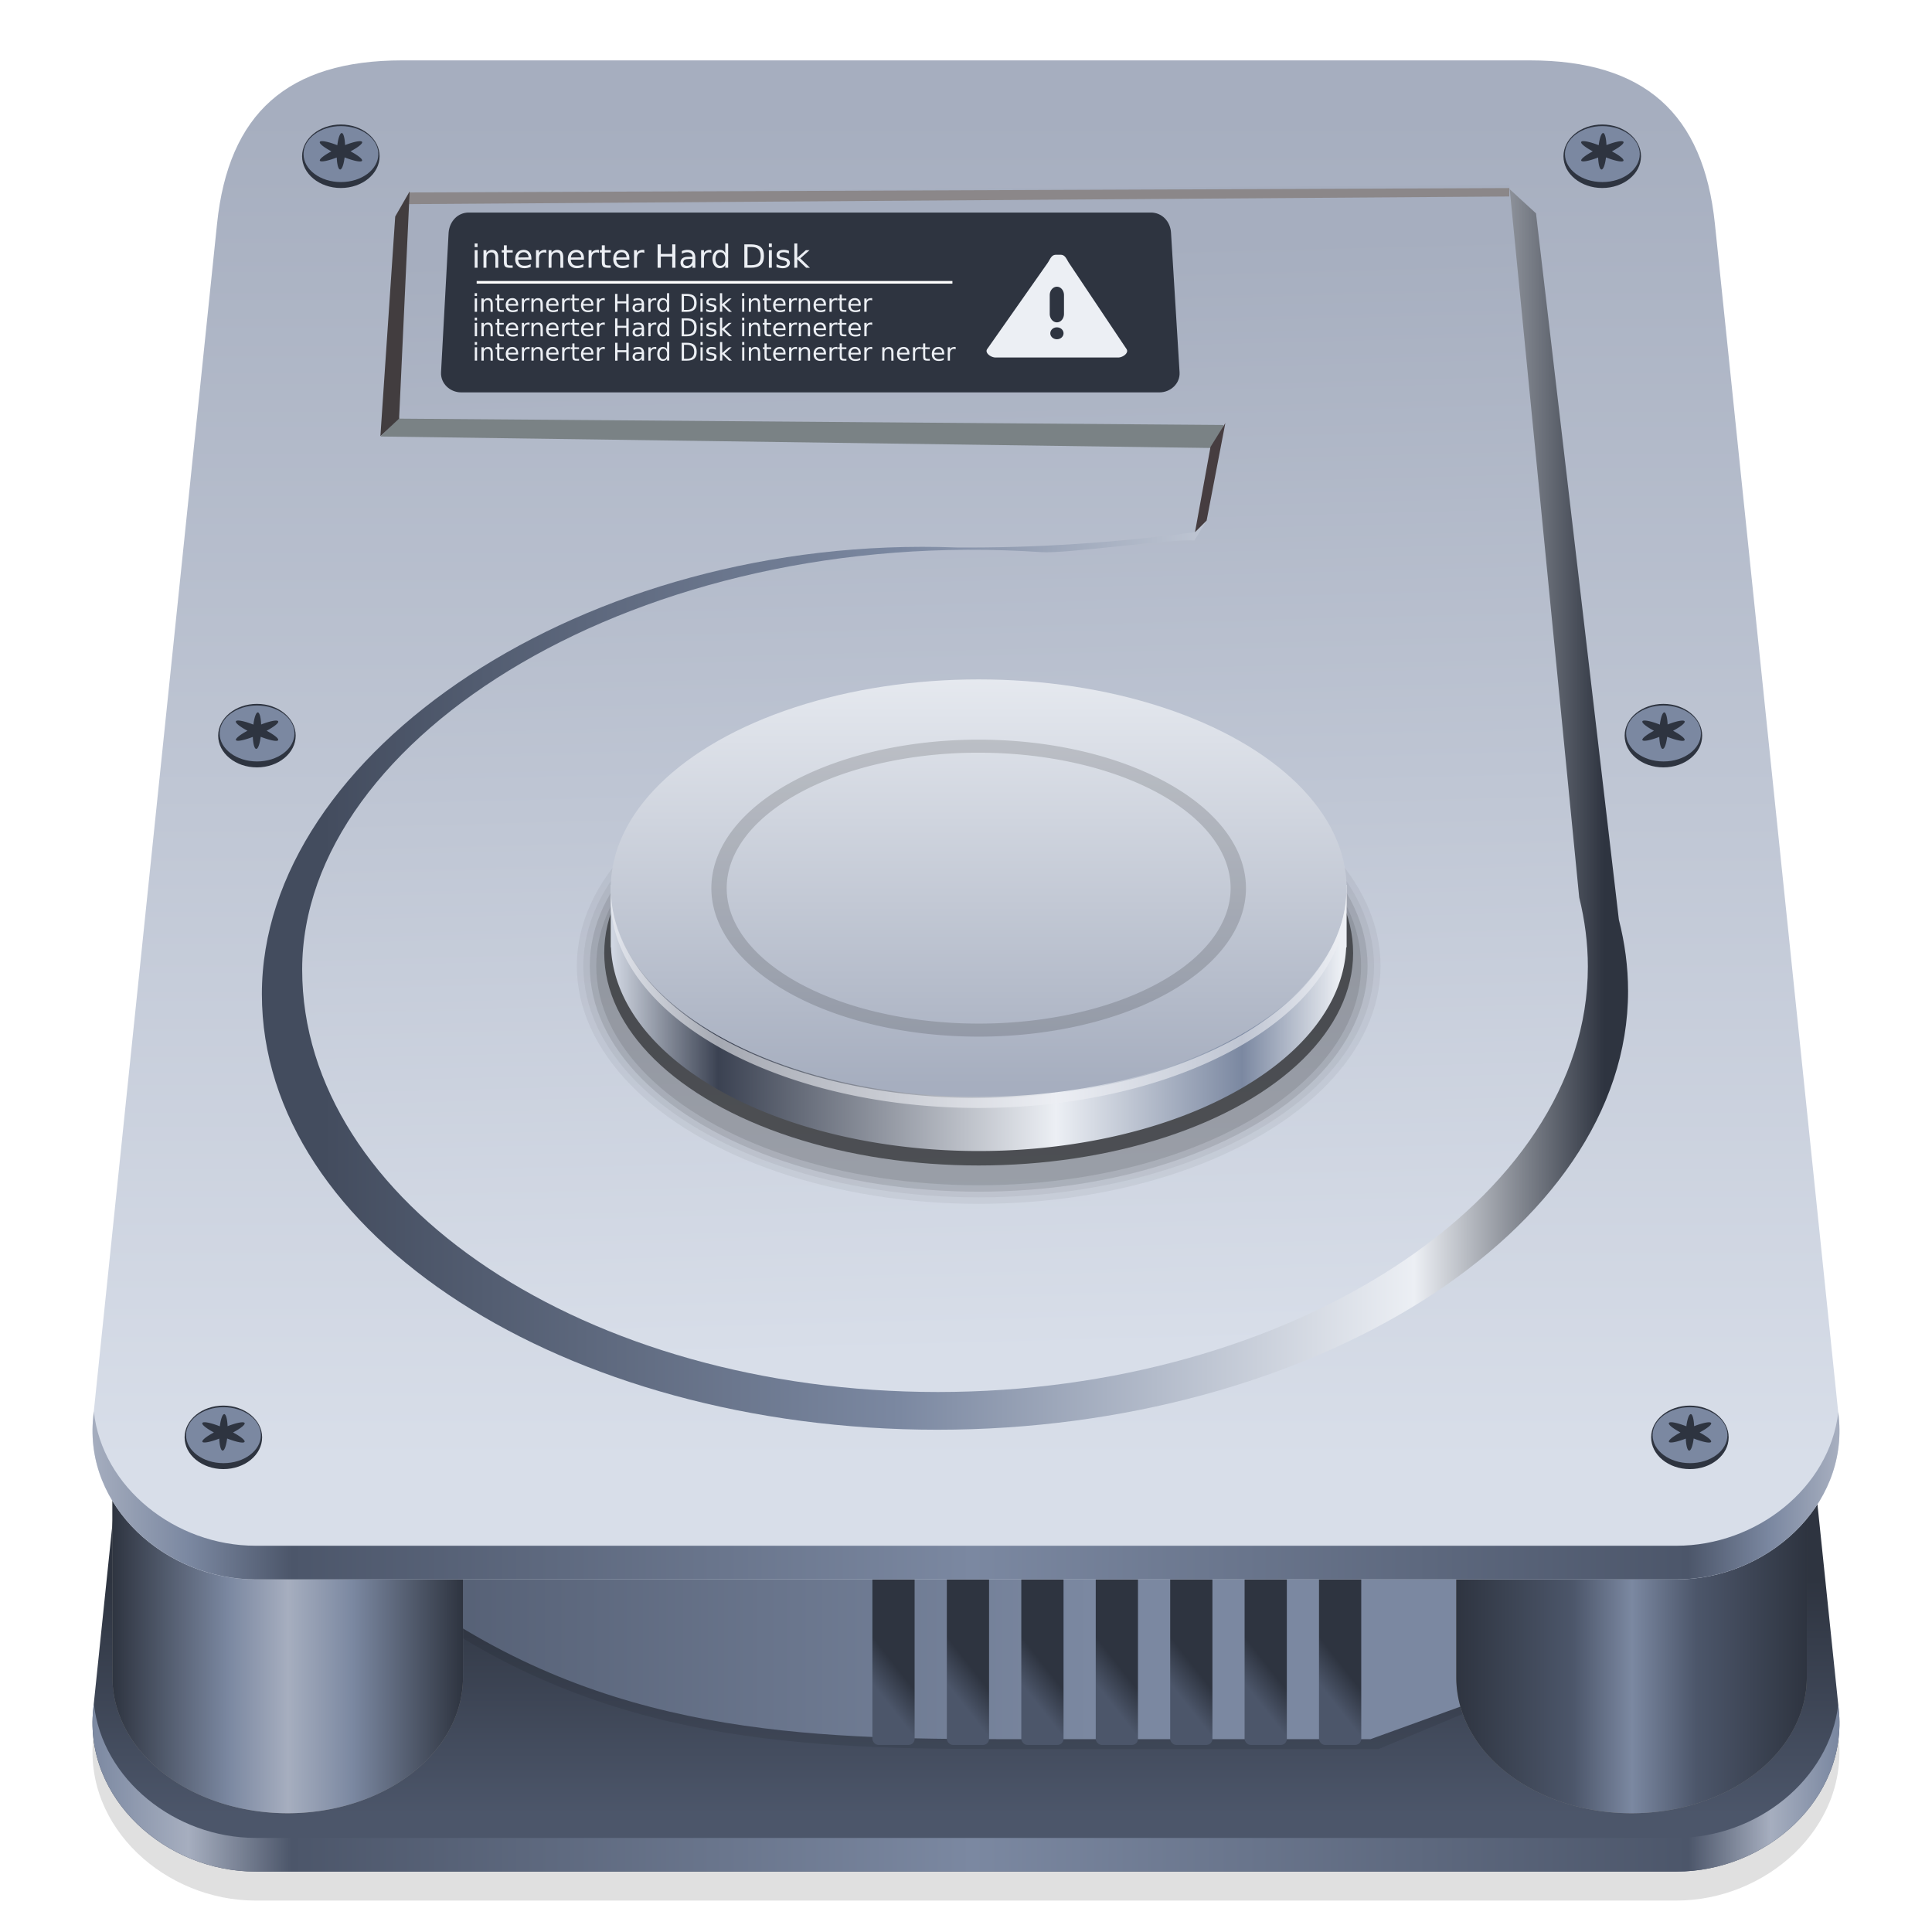 <svg width="64" height="64" version="1.1" viewBox="0 0 64 64" xmlns="http://www.w3.org/2000/svg" xmlns:xlink="http://www.w3.org/1999/xlink">
 <defs>
  <linearGradient id="linearGradient1453" x1="50.27" x2="50.27" y1="15.081" y2="14.023" gradientTransform="matrix(7.315,0,0,7.315,-335.74,-50.258)" gradientUnits="userSpaceOnUse">
   <stop stop-color="#4c566a" offset="0"/>
   <stop stop-color="#2e3440" offset="1"/>
  </linearGradient>
  <linearGradient id="linearGradient4336" x1="242.09" x2="173.32" y1="131.04" y2="131.04" gradientTransform="matrix(.393 0 0 .393 -58.986 .793)" gradientUnits="userSpaceOnUse">
   <stop stop-color="#7b88a1" offset="0"/>
   <stop stop-color="#4c566a" offset="1"/>
  </linearGradient>
  <linearGradient id="linearGradient1517" x1="38.364" x2="39.951" y1="15.17" y2="15.17" gradientTransform="matrix(7.315,0,0,7.315,-276.92,-58)" gradientUnits="userSpaceOnUse">
   <stop stop-color="#2e3440" offset="0"/>
   <stop stop-color="#7b88a1" offset=".334"/>
   <stop stop-color="#a6aebf" offset=".502"/>
   <stop stop-color="#7b88a1" offset=".686"/>
   <stop stop-color="#2e3440" offset="1"/>
  </linearGradient>
  <linearGradient id="linearGradient1521" x1="38.364" x2="39.951" y1="15.17" y2="15.17" gradientTransform="matrix(7.315,0,0,7.315,-232.4,-58)" gradientUnits="userSpaceOnUse">
   <stop stop-color="#2e3440" offset="0"/>
   <stop stop-color="#4c566a" offset=".334"/>
   <stop stop-color="#7b88a1" offset=".502"/>
   <stop stop-color="#4c566a" offset=".686"/>
   <stop stop-color="#2e3440" offset="1"/>
  </linearGradient>
  <linearGradient id="linearGradient4265" x1="285.3" x2="177.35" y1="58.879" y2="58.879" gradientTransform="matrix(.393 0 0 .393 -58.986 .793)" gradientUnits="userSpaceOnUse">
   <stop stop-color="#2e3440" offset="0"/>
   <stop stop-color="#eceff4" offset=".148"/>
   <stop stop-color="#7b88a1" offset=".55"/>
   <stop stop-color="#434c5e" offset="1"/>
  </linearGradient>
  <linearGradient id="linearGradient4247" x1="237.32" x2="239.69" y1="18.634" y2="111.87" gradientTransform="matrix(.393 0 0 .393 -58.986 .793)" gradientUnits="userSpaceOnUse">
   <stop stop-color="#a6aebf" offset="0"/>
   <stop stop-color="#d8dee9" offset="1"/>
  </linearGradient>
  <linearGradient id="linearGradient4577" x1="-27.125" x2="1.125" y1="62.125" y2="62.125" gradientTransform="matrix(.859 0 0 .859 43.435 -15.974)" gradientUnits="userSpaceOnUse">
   <stop stop-color="#d8dee9" offset="0"/>
   <stop stop-color="#3b4252" offset=".151"/>
   <stop stop-color="#eceff4" offset=".612"/>
   <stop stop-color="#7b88a1" offset=".866"/>
   <stop stop-color="#eceff4" offset="1"/>
  </linearGradient>
  <linearGradient id="linearGradient4591" x1="-12.905" x2="-12.905" y1="1016.9" y2="999.65" gradientTransform="matrix(.859 0 0 .859 43.435 -837.6)" gradientUnits="userSpaceOnUse">
   <stop stop-color="#a6aebf" offset="0"/>
   <stop stop-color="#eceff4" offset="1"/>
  </linearGradient>
  <linearGradient id="linearGradient1439" x1="144.66" x2="174.56" y1="55.562" y2="55.562" gradientTransform="matrix(1.935 0 0 1.935 -276.92 -58)" gradientUnits="userSpaceOnUse">
   <stop stop-color="#a6aebf" offset="0"/>
   <stop stop-color="#7b88a1" offset=".056"/>
   <stop stop-color="#4c566a" offset=".115"/>
   <stop stop-color="#7b88a1" offset=".505"/>
   <stop stop-color="#4c566a" offset=".915"/>
   <stop stop-color="#7b88a1" offset=".962"/>
   <stop stop-color="#a6aebf" offset="1"/>
  </linearGradient>
  <linearGradient id="linearGradient1457" x1="144.66" x2="174.56" y1="55.562" y2="55.562" gradientTransform="matrix(1.935 0 0 1.935 -276.92 -48.322)" gradientUnits="userSpaceOnUse">
   <stop stop-color="#7b88a1" offset="0"/>
   <stop stop-color="#a6aebf" offset=".056"/>
   <stop stop-color="#4c566a" offset=".115"/>
   <stop stop-color="#7b88a1" offset=".505"/>
   <stop stop-color="#4c566a" offset=".915"/>
   <stop stop-color="#a6aebf" offset=".962"/>
   <stop stop-color="#7b88a1" offset="1"/>
  </linearGradient>
  <linearGradient id="linearGradient1475" x1="120.59" x2="118.64" y1="137.54" y2="139.07" gradientTransform="matrix(.393 0 0 .393 -17.752 1.088)" gradientUnits="userSpaceOnUse">
   <stop stop-color="#2e3440" offset="0"/>
   <stop stop-color="#4c566a" offset="1"/>
  </linearGradient>
  <linearGradient id="linearGradient1477" x1="120.59" x2="118.64" y1="137.54" y2="139.07" gradientTransform="matrix(.393 0 0 .393 -15.285 1.088)" gradientUnits="userSpaceOnUse">
   <stop stop-color="#2e3440" offset="0"/>
   <stop stop-color="#4c566a" offset="1"/>
  </linearGradient>
  <linearGradient id="linearGradient1479" x1="120.59" x2="118.64" y1="137.54" y2="139.07" gradientTransform="matrix(.393 0 0 .393 -12.819 1.088)" gradientUnits="userSpaceOnUse">
   <stop stop-color="#2e3440" offset="0"/>
   <stop stop-color="#4c566a" offset="1"/>
  </linearGradient>
  <linearGradient id="linearGradient1481" x1="120.59" x2="118.64" y1="137.54" y2="139.07" gradientTransform="matrix(.393 0 0 .393 -10.353 1.088)" gradientUnits="userSpaceOnUse">
   <stop stop-color="#2e3440" offset="0"/>
   <stop stop-color="#4c566a" offset="1"/>
  </linearGradient>
  <linearGradient id="linearGradient1483" x1="120.59" x2="118.64" y1="137.54" y2="139.07" gradientTransform="matrix(.393 0 0 .393 -7.887 1.088)" gradientUnits="userSpaceOnUse">
   <stop stop-color="#2e3440" offset="0"/>
   <stop stop-color="#4c566a" offset="1"/>
  </linearGradient>
  <linearGradient id="linearGradient1485" x1="120.59" x2="118.64" y1="137.54" y2="139.07" gradientTransform="matrix(.393 0 0 .393 -5.421 1.088)" gradientUnits="userSpaceOnUse">
   <stop stop-color="#2e3440" offset="0"/>
   <stop stop-color="#4c566a" offset="1"/>
  </linearGradient>
  <linearGradient id="linearGradient1487" x1="120.59" x2="118.64" y1="137.54" y2="139.07" gradientTransform="matrix(.393 0 0 .393 -2.955 1.088)" gradientUnits="userSpaceOnUse">
   <stop stop-color="#2e3440" offset="0"/>
   <stop stop-color="#4c566a" offset="1"/>
  </linearGradient>
  <linearGradient id="linearGradient1491" x1="50.27" x2="50.27" y1="14.816" y2="8.731" gradientTransform="matrix(7.315,0,0,7.315,-335.74,-59.935)" gradientUnits="userSpaceOnUse">
   <stop stop-color="#d8dee9" offset="0"/>
   <stop stop-color="#a6aebf" offset="1"/>
  </linearGradient>
  <filter id="filter1710" x="-.025" y="-.029" width="1.05" height="1.058" color-interpolation-filters="sRGB">
   <feGaussianBlur stdDeviation="0.609"/>
  </filter>
 </defs>
 <path d="m13.325 12.637c-3.801 0-5.756 1.757-6.135 5.413l-4.102 39.53c-0.307 2.965 2.399 5.379 5.379 5.379h47.064c2.981 0 5.687-2.415 5.379-5.379l-4.102-39.53c-0.379-3.656-2.335-5.413-6.135-5.413h-19.43z" filter="url(#filter1710)" opacity=".35" stroke-width="7.315"/>
 <g stroke-width="7.315">
  <path d="m13.325 11.677c-3.801 0-5.756 1.757-6.135 5.413l-4.102 39.53c-0.307 2.965 2.399 5.379 5.379 5.379h47.064c2.981 0 5.687-2.415 5.379-5.379l-4.102-39.53c-0.379-3.656-2.335-5.413-6.135-5.413h-19.43z" fill="url(#linearGradient1453)"/>
  <path d="m9.533 53.574h4.713c6.422 4.372 13.079 4.367 19.792 4.367h11.626l8.835-3.686s0.84-3.226 0.463-3.132c-0.377 0.094-46.088 0-46.088 0z" fill-opacity=".084"/>
  <path d="m9.533 53.245h4.713c6.422 4.372 13.079 4.367 19.792 4.367h11.363l9.262-3.353s0.676-3.559 0.299-3.465c-0.377 0.094-46.088 0-46.088 0z" fill="url(#linearGradient4336)"/>
  <path d="m3.725 45.886v9.678a5.806 4.502 0 0 0 5.806 4.502 5.806 4.502 0 0 0 5.806-4.502v-9.678z" fill="#7a7b7b"/>
 </g>
 <g stroke-width=".393">
  <rect x="28.899" y="51.272" width="1.399" height="6.531" rx=".2" ry=".2" fill="url(#linearGradient1475)" style="paint-order:fill markers stroke"/>
  <rect x="31.365" y="51.272" width="1.399" height="6.531" rx=".2" ry=".2" fill="url(#linearGradient1477)" style="paint-order:fill markers stroke"/>
  <rect x="33.832" y="51.272" width="1.399" height="6.531" rx=".2" ry=".2" fill="url(#linearGradient1479)" style="paint-order:fill markers stroke"/>
  <rect x="36.298" y="51.272" width="1.399" height="6.531" rx=".2" ry=".2" fill="url(#linearGradient1481)" style="paint-order:fill markers stroke"/>
  <rect x="38.764" y="51.272" width="1.399" height="6.531" rx=".2" ry=".2" fill="url(#linearGradient1483)" style="paint-order:fill markers stroke"/>
  <rect x="41.229" y="51.272" width="1.399" height="6.531" rx=".2" ry=".2" fill="url(#linearGradient1485)" style="paint-order:fill markers stroke"/>
  <rect x="43.694" y="51.272" width="1.399" height="6.531" rx=".2" ry=".2" fill="url(#linearGradient1487)" style="paint-order:fill markers stroke"/>
 </g>
 <g stroke-width="7.315">
  <path d="m48.241 45.886v9.678a5.806 4.502 0 0 0 5.806 4.502 5.806 4.502 0 0 0 5.806-4.502v-9.678z" fill="#797a7a"/>
  <path d="m3.725 45.886v9.678a5.806 4.502 0 0 0 5.806 4.502 5.806 4.502 0 0 0 5.806-4.502v-9.678z" fill="url(#linearGradient1517)"/>
  <path d="m48.241 45.886v9.678a5.806 4.502 0 0 0 5.806 4.502 5.806 4.502 0 0 0 5.806-4.502v-9.678z" fill="url(#linearGradient1521)"/>
  <path d="m13.325 2c-3.801 0-5.756 1.757-6.135 5.413l-4.102 39.53c-0.307 2.965 2.399 5.379 5.379 5.379h47.064c2.981 0 5.687-2.415 5.379-5.379l-4.102-39.53c-0.379-3.656-2.335-5.413-6.135-5.413h-19.43z" fill="url(#linearGradient1491)"/>
  <path d="m50.882 7.067-0.996-0.913-10.3 11.474c-2.631 0.349-5.248 0.527-7.895 0.508-12.35-0.468-23.016 6.821-23.016 14.793 0 7.971 10.018 14.433 22.378 14.433 12.359 0 22.879-6.559 22.879-14.53 0-0.807-0.108-1.597-0.305-2.368z" fill="url(#linearGradient4265)" style="paint-order:fill markers stroke"/>
  <path d="m12.608 14.46 31.018 0.43-0.644-7.965c-7.838 0.792-26.614 1.819-29.771 6.926z" fill="#7a8285"/>
  <path d="m49.997 6.124-36.452 0.251-0.321 7.493 27.304 0.21-0.557 3.165-0.405 0.662c-0.793-0.06-4.24 0.441-5.056 0.386-13.308-0.903-24.5 6.095-24.5 13.825 0 7.729 9.429 13.996 21.059 13.996s21.531-6.36 21.531-14.089c0-0.782-0.102-1.549-0.287-2.296z" fill="url(#linearGradient4247)" style="paint-order:fill markers stroke"/>
  <path d="m15.527 7.041h22.599c0.369 0 0.643 0.297 0.665 0.665l0.284 4.627c0.023 0.368-0.297 0.665-0.665 0.665h-23.135c-0.369 0-0.685-0.297-0.665-0.665l0.251-4.627c0.029-0.367 0.297-0.665 0.665-0.665z" fill="#2e3440"/>
  <rect x="15.79" y="9.309" width="15.76" height=".086" fill="#fff"/>
  <path d="m15.724 8.065v0.121h0.095v-0.121zm8.302 0v0.314c-0.02-0.035-0.045-0.063-0.076-0.079-0.03-0.017-0.067-0.023-0.11-0.023-0.07 0-0.126 0.027-0.17 0.083-0.044 0.056-0.068 0.128-0.068 0.219 0 0.091 0.024 0.167 0.068 0.223 0.044 0.056 0.1 0.083 0.17 0.083 0.043 0 0.079-0.01 0.11-0.026 0.031-0.017 0.056-0.041 0.076-0.076v0.087h0.095v-0.805zm1.444 0v0.121h0.098v-0.121zm0.843 0v0.805h0.098v-0.284l0.295 0.284h0.125l-0.321-0.31 0.306-0.272h-0.121l-0.284 0.253v-0.476zm-4.529 0.03v0.775h0.106v-0.37h0.378v0.37h0.106v-0.775h-0.106v0.318h-0.378v-0.318zm2.873 0v0.775h0.215c0.149 0 0.258-0.032 0.329-0.095 0.07-0.062 0.106-0.162 0.106-0.295 0-0.133-0.032-0.229-0.102-0.291-0.07-0.062-0.183-0.095-0.333-0.095zm-7.965 0.03v0.163h-0.072v0.076h0.072v0.314c0 0.072 0.014 0.124 0.042 0.151 0.028 0.027 0.078 0.042 0.151 0.042h0.098v-0.079h-0.098c-0.04 0-0.067-0.009-0.079-0.023-0.012-0.013-0.019-0.043-0.019-0.091v-0.314h0.197v-0.076h-0.197v-0.163zm3.244 0v0.163h-0.068v0.076h0.068v0.314c0 0.072 0.014 0.124 0.042 0.151 0.028 0.027 0.081 0.042 0.155 0.042h0.098v-0.079h-0.098c-0.04 0-0.067-0.009-0.079-0.023-0.012-0.013-0.019-0.043-0.019-0.091v-0.314h0.197v-0.076h-0.197v-0.163zm4.827 0.057h0.129c0.107 0 0.181 0.023 0.231 0.072 0.05 0.048 0.076 0.123 0.076 0.227 0 0.104-0.026 0.182-0.076 0.231-0.05 0.048-0.124 0.072-0.231 0.072h-0.129zm-8.464 0.095c-0.04 0-0.075 0.009-0.106 0.026-0.031 0.017-0.056 0.041-0.079 0.076v-0.091h-0.098v0.582h0.098v-0.329c0-0.057 0.012-0.1 0.042-0.132 0.03-0.033 0.073-0.049 0.125-0.049 0.042 0 0.073 0.014 0.095 0.042 0.021 0.027 0.034 0.066 0.034 0.121v0.348h0.095v-0.352c0-0.08-0.019-0.14-0.053-0.181-0.034-0.041-0.085-0.06-0.151-0.06zm1.051 0c-0.087 0-0.156 0.027-0.208 0.083-0.051 0.056-0.076 0.132-0.076 0.227 0 0.092 0.026 0.162 0.079 0.215 0.054 0.054 0.131 0.083 0.223 0.083 0.037 0 0.074-0.004 0.11-0.011 0.036-0.008 0.068-0.02 0.102-0.034v-0.091c-0.034 0.018-0.067 0.033-0.102 0.042-0.034 9e-3 -0.07 0.011-0.106 0.011-0.063 0-0.112-0.015-0.147-0.049-0.035-0.035-0.056-0.086-0.061-0.151h0.439v-0.045c0-0.086-0.023-0.154-0.068-0.204-0.045-0.05-0.107-0.076-0.185-0.076zm0.696 0c-0.046 0-0.081 0.009-0.113 0.026-0.032 0.017-0.059 0.04-0.079 0.076v-0.091h-0.098v0.582h0.098v-0.306c0-0.066 0.013-0.116 0.042-0.151 0.029-0.035 0.071-0.053 0.125-0.053 0.015 0 0.029 6.716e-4 0.042 0.004 0.012 0.003 0.023 0.009 0.034 0.015v-0.098c-0.009-0.002-0.019-0.003-0.026-0.004-8e-3 -0.001-0.016 0-0.023 0zm0.412 0c-0.04 0-0.075 0.009-0.106 0.026-0.031 0.017-0.06 0.041-0.083 0.076v-0.091h-0.095v0.582h0.095v-0.329c0-0.057 0.015-0.1 0.045-0.132 0.03-0.033 0.07-0.049 0.121-0.049 0.042 0 0.077 0.014 0.098 0.042 0.021 0.027 0.03 0.066 0.03 0.121v0.348h0.095v-0.352c0-0.08-0.015-0.14-0.049-0.181-0.034-0.041-0.085-0.06-0.151-0.06zm0.635 0c-0.087 0-0.156 0.027-0.208 0.083-0.051 0.056-0.076 0.132-0.076 0.227 0 0.092 0.026 0.162 0.079 0.215 0.054 0.054 0.127 0.083 0.219 0.083 0.037 0 0.074-0.004 0.11-0.011 0.036-0.008 0.072-0.02 0.106-0.034v-0.091c-0.034 0.018-0.067 0.033-0.102 0.042-0.034 9e-3 -0.07 0.011-0.106 0.011-0.063 0-0.112-0.015-0.147-0.049-0.035-0.035-0.056-0.086-0.061-0.151h0.438v-0.045c0-0.086-0.023-0.154-0.068-0.204-0.045-0.05-0.107-0.076-0.185-0.076zm0.696 0c-0.046 0-0.085 0.009-0.117 0.026-0.032 0.017-0.056 0.04-0.076 0.076v-0.091h-0.098v0.582h0.098v-0.306c0-0.066 0.013-0.116 0.042-0.151 0.029-0.035 0.071-0.053 0.125-0.053 0.015 0 0.029 6.716e-4 0.042 0.004 0.012 0.003 0.023 0.009 0.034 0.015v-0.098c-0.009-0.002-0.019-0.003-0.026-0.004-8e-3 -0.001-0.016 0-0.023 0zm0.809 0c-0.087 0-0.156 0.027-0.208 0.083-0.051 0.056-0.076 0.132-0.076 0.227 0 0.092 0.026 0.162 0.079 0.215 0.054 0.054 0.127 0.083 0.219 0.083 0.037 0 0.074-0.004 0.11-0.011 0.036-0.008 0.072-0.02 0.106-0.034v-0.091c-0.034 0.018-0.067 0.033-0.102 0.042-0.034 9e-3 -0.07 0.011-0.106 0.011-0.063 0-0.112-0.015-0.147-0.049-0.035-0.035-0.056-0.086-0.061-0.151h0.438v-0.045c0-0.086-0.023-0.154-0.068-0.204-0.045-0.05-0.107-0.076-0.185-0.076zm0.696 0c-0.046 0-0.085 0.009-0.117 0.026-0.032 0.017-0.056 0.04-0.076 0.076v-0.091h-0.098v0.582h0.098v-0.306c0-0.066 0.013-0.116 0.042-0.151 0.029-0.035 0.071-0.053 0.125-0.053 0.015 0 0.029 6.716e-4 0.042 0.004 0.012 0.003 0.023 0.009 0.034 0.015v-0.098c-0.009-0.002-0.018-0.003-0.026-0.004-8e-3 -0.001-0.016 0-0.023 0zm1.489 0c-0.031 0-0.066 6.342e-4 -0.098 0.008-0.033 0.007-0.064 0.017-0.098 0.03v0.091c0.029-0.016 0.059-0.03 0.091-0.038 0.031-0.008 0.061-0.011 0.095-0.011 0.052 0 0.092 0.014 0.121 0.038 0.029 0.024 0.045 0.058 0.045 0.102v0.008h-0.136c-0.087 0-0.149 0.016-0.193 0.049-0.043 0.033-0.068 0.082-0.068 0.147 0 0.056 0.018 0.103 0.053 0.136 0.035 0.033 0.084 0.049 0.144 0.049 0.047 0 0.084-0.01 0.117-0.026 0.032-0.017 0.061-0.04 0.083-0.076v0.087h0.095v-0.333c0-0.088-0.023-0.153-0.064-0.197-0.042-0.044-0.101-0.064-0.185-0.064zm0.733 0c-0.046 0-0.085 0.009-0.117 0.026-0.032 0.017-0.059 0.04-0.079 0.076v-0.091h-0.095v0.582h0.095v-0.306c0-0.066 0.013-0.116 0.042-0.151 0.029-0.035 0.071-0.053 0.125-0.053 0.015 0 0.029 6.716e-4 0.042 0.004 0.012 0.003 0.027 0.009 0.038 0.015l-0.004-0.098c-0.009-0.002-0.019-0.003-0.026-0.004-8e-3 -0.001-0.012 0-0.019 0zm2.434 0c-0.071 0-0.124 0.016-0.163 0.045-0.039 0.03-0.061 0.07-0.061 0.125 0 0.045 0.015 0.08 0.042 0.106 0.026 0.026 0.07 0.044 0.129 0.057l0.03 0.008c0.059 0.013 0.1 0.028 0.117 0.042 0.018 0.014 0.026 0.031 0.026 0.057 0 0.028-0.013 0.053-0.038 0.068-0.024 0.015-0.057 0.023-0.102 0.023-0.034 0-0.068-0.006-0.102-0.015-0.034-0.009-0.071-0.023-0.106-0.042v0.098c0.037 0.012 0.072 0.021 0.106 0.026 0.034 0.006 0.067 0.011 0.098 0.011 0.075 0 0.131-0.018 0.174-0.049 0.043-0.031 0.068-0.071 0.068-0.125 0-0.047-0.017-0.087-0.045-0.113-0.029-0.027-0.076-0.046-0.144-0.06l-0.034-0.008c-0.051-0.011-0.085-0.022-0.102-0.034-0.017-0.013-0.023-0.031-0.023-0.053 0-0.029 0.01-0.05 0.034-0.064 0.024-0.014 0.059-0.023 0.106-0.023 0.031 0 0.062 0.004 0.091 0.011 0.029 0.007 0.056 0.016 0.083 0.03v-0.091c-0.026-0.01-0.052-0.017-0.083-0.023-0.031-0.005-0.067-0.008-0.102-0.008zm-10.225 0.011v0.582h0.095v-0.582zm9.745 0v0.582h0.098v-0.582zm-8.116 0.068c0.047-1.5e-6 0.081 0.014 0.11 0.045 0.029 0.031 0.045 0.073 0.045 0.125l-0.34 0.004c0.005-0.054 0.025-0.098 0.056-0.129 0.032-0.03 0.075-0.045 0.129-0.045zm1.739 0c0.047-1.5e-6 0.085 0.014 0.113 0.045 0.029 0.031 0.045 0.073 0.045 0.125l-0.34 0.004c0.005-0.054 0.025-0.098 0.056-0.129 0.032-0.03 0.072-0.045 0.125-0.045zm1.504 0c0.047-1.5e-6 0.085 0.014 0.113 0.045 0.029 0.031 0.045 0.073 0.045 0.125l-0.34 0.004c0.005-0.054 0.021-0.098 0.053-0.129 0.032-0.03 0.075-0.045 0.129-0.045zm3.266 0c0.05-1.5e-6 0.092 0.02 0.121 0.06 0.029 0.04 0.042 0.092 0.042 0.163 0 0.07-0.013 0.126-0.042 0.166-0.029 0.04-0.07 0.06-0.121 0.06-0.05 0-0.088-0.021-0.117-0.06-0.029-0.04-0.045-0.096-0.045-0.166 0-0.07 0.017-0.123 0.045-0.163 0.029-0.04 0.067-0.06 0.117-0.06zm-1.024 0.223h0.098v0.019c0 0.062-0.017 0.114-0.049 0.151-0.031 0.037-0.076 0.057-0.129 0.057-0.038 0-0.068-0.011-0.091-0.03-0.022-0.02-0.034-0.046-0.034-0.079 0-0.042 0.015-0.073 0.045-0.091 0.03-0.018 0.082-0.026 0.159-0.026zm-7.114 1.134v0.091h0.076v-0.091zm6.37 0v0.238c-0.015-0.026-0.037-0.044-0.061-0.057-0.023-0.013-0.05-0.019-0.083-0.019-0.053 0-0.098 0.021-0.132 0.064-0.034 0.043-0.049 0.1-0.049 0.17 0 0.07 0.015 0.123 0.049 0.166 0.034 0.043 0.079 0.064 0.132 0.064 0.033 0 0.06-0.006 0.083-0.019 0.023-0.013 0.045-0.03 0.061-0.057v0.064h0.072v-0.616zm1.108 0v0.091h0.072v-0.091zm0.646 0v0.616h0.076v-0.215l0.223 0.215h0.098l-0.246-0.234 0.234-0.208h-0.095l-0.216 0.189v-0.363zm0.733 0v0.091h0.072v-0.091zm-4.207 0.023v0.594h0.079v-0.28h0.291v0.28h0.079v-0.594h-0.079v0.246h-0.291v-0.246zm2.204 0v0.594h0.166c0.114 0 0.199-0.024 0.253-0.072 0.054-0.048 0.079-0.121 0.079-0.223 0-0.102-0.026-0.179-0.079-0.227-0.053-0.048-0.138-0.072-0.253-0.072zm-6.113 0.023v0.129h-0.053v0.057h0.053v0.238c0 0.056 0.012 0.096 0.034 0.117 0.021 0.021 0.057 0.03 0.113 0.03h0.076v-0.06h-0.076c-0.03 0-0.05-0.005-0.061-0.015-0.009-0.01-0.012-0.036-0.012-0.072v-0.238h0.147v-0.057h-0.147v-0.129zm2.491 0v0.129h-0.053v0.057h0.053v0.238c0 0.056 0.009 0.096 0.03 0.117 0.021 0.021 0.061 0.03 0.117 0.03h0.076v-0.06h-0.076c-0.03 0-0.05-0.005-0.061-0.015-0.009-0.01-0.015-0.036-0.015-0.072v-0.238h0.151v-0.057h-0.151v-0.129zm6.366 0v0.129h-0.053v0.057h0.053v0.238c0 0.056 0.009 0.096 0.03 0.117 0.021 0.021 0.061 0.03 0.117 0.03h0.076v-0.06h-0.076c-0.03 0-0.05-0.005-0.061-0.015-0.009-0.01-0.015-0.036-0.015-0.072v-0.238h0.151v-0.057h-0.151v-0.129zm2.491 0v0.129h-0.057v0.057h0.057v0.238c0 0.056 0.009 0.096 0.03 0.117 0.021 0.021 0.061 0.03 0.117 0.03h0.076v-0.06h-0.076c-0.03 0-0.05-0.005-0.061-0.015-0.009-0.01-0.015-0.036-0.015-0.072v-0.238h0.151v-0.057h-0.151v-0.129zm-5.156 0.045h0.098c0.082 0 0.14 0.02 0.178 0.057 0.038 0.037 0.061 0.094 0.061 0.174 0 0.08-0.023 0.137-0.061 0.174-0.038 0.037-0.096 0.057-0.178 0.057h-0.098zm-6.491 0.072c-0.031 0-0.059 0.006-0.083 0.019-0.023 0.013-0.043 0.034-0.061 0.06v-0.068h-0.076v0.442h0.076v-0.249c0-0.043 0.011-0.077 0.034-0.102 0.023-0.025 0.051-0.038 0.091-0.038 0.033 0 0.059 0.009 0.076 0.03 0.017 0.021 0.026 0.052 0.026 0.095v0.265h0.072v-0.268c0-0.061-0.015-0.108-0.042-0.14-0.026-0.032-0.062-0.045-0.113-0.045zm0.805 0c-0.067 0-0.119 0.021-0.159 0.064-0.039 0.043-0.061 0.101-0.061 0.174 0 0.07 0.023 0.125 0.064 0.166 0.042 0.041 0.095 0.06 0.166 0.06 0.029 0 0.06-0.002 0.087-0.007 0.027-0.006 0.053-0.015 0.079-0.026v-0.068c-0.026 0.014-0.053 0.023-0.079 0.03-0.026 0.007-0.051 0.011-0.079 0.011-0.048 0-0.086-0.012-0.113-0.038-0.027-0.026-0.042-0.067-0.045-0.117h0.333v-0.034c0-0.066-0.018-0.12-0.053-0.159-0.034-0.039-0.08-0.057-0.14-0.057zm0.537 0c-0.035 0-0.067 0.006-0.091 0.019-0.024 0.013-0.045 0.033-0.061 0.06v-0.068h-0.072v0.442h0.072v-0.234c0-0.05 0.012-0.087 0.034-0.113 0.022-0.027 0.053-0.042 0.095-0.042 0.011 0 0.02 0.001 0.03 0.004 0.009 0.002 0.018 0.007 0.026 0.011v-0.076c-8e-3 -0.001-0.013-0.003-0.019-0.004-0.006-7.959e-4 -0.01 0-0.015 0zm0.31 0c-0.031 0-0.056 0.006-0.079 0.019-0.023 0.013-0.047 0.034-0.064 0.06v-0.068h-0.072v0.442h0.072v-0.249c0-0.043 0.015-0.077 0.038-0.102 0.023-0.025 0.051-0.038 0.091-0.038 0.033 0 0.059 0.009 0.076 0.03 0.017 0.021 0.023 0.052 0.023 0.095v0.265h0.076v-0.268c0-0.061-0.015-0.108-0.042-0.14-0.026-0.032-0.066-0.045-0.117-0.045zm0.488 0c-0.067 0-0.119 0.021-0.159 0.064-0.039 0.043-0.057 0.101-0.057 0.174 0 0.07 0.019 0.125 0.061 0.166 0.042 0.041 0.099 0.06 0.17 0.06 0.029 0 0.056-0.002 0.083-0.007 0.027-0.006 0.053-0.015 0.079-0.026v-0.068c-0.026 0.014-0.049 0.023-0.076 0.03-0.026 0.007-0.055 0.011-0.083 0.011-0.048 0-0.086-0.012-0.113-0.038-0.027-0.026-0.042-0.067-0.045-0.117h0.336v-0.034c0-0.066-0.018-0.12-0.053-0.159-0.034-0.039-0.084-0.057-0.144-0.057zm0.537 0c-0.035 0-0.066 0.006-0.091 0.019-0.025 0.013-0.042 0.033-0.057 0.06v-0.068h-0.076v0.442h0.076v-0.234c0-0.05 8e-3 -0.087 0.03-0.113 0.022-0.027 0.053-0.042 0.095-0.042 0.011 0 0.024 0.001 0.034 0.004 0.009 0.002 0.018 0.007 0.026 0.011v-0.076c-8e-3 -0.001-0.013-0.003-0.019-0.004-0.006-7.959e-4 -0.014 0-0.019 0zm0.62 0c-0.067 0-0.119 0.021-0.159 0.064-0.039 0.043-0.061 0.101-0.061 0.174 0 0.07 0.023 0.125 0.064 0.166 0.042 0.041 0.095 0.06 0.166 0.06 0.029 0 0.056-0.002 0.083-0.007 0.027-0.006 0.057-0.015 0.083-0.026v-0.068c-0.026 0.014-0.053 0.023-0.079 0.03-0.026 0.007-0.055 0.011-0.083 0.011-0.048 0-0.086-0.012-0.113-0.038-0.027-0.026-0.042-0.067-0.045-0.117h0.336v-0.034c0-0.066-0.018-0.12-0.053-0.159-0.034-0.039-0.08-0.057-0.14-0.057zm0.533 0c-0.035 0-0.063 0.006-0.087 0.019-0.024 0.013-0.045 0.033-0.061 0.06v-0.068h-0.076v0.442h0.076v-0.234c0-0.05 8e-3 -0.087 0.03-0.113 0.022-0.027 0.057-0.042 0.098-0.042 0.011 0 0.02 0.001 0.03 0.004 0.009 0.002 0.018 0.007 0.026 0.011v-0.076c-8e-3 -0.001-0.013-0.003-0.019-0.004-0.006-7.959e-4 -0.014 0-0.019 0zm1.142 0c-0.023 0-0.05 0.002-0.076 0.008-0.025 0.005-0.049 0.012-0.076 0.023v0.068c0.023-0.012 0.044-0.02 0.068-0.026 0.024-0.006 0.05-0.011 0.076-0.011 0.04 0 0.069 0.008 0.091 0.026 0.023 0.018 0.034 0.046 0.034 0.079v0.007h-0.102c-0.067 0-0.114 0.012-0.147 0.038-0.033 0.025-0.053 0.063-0.053 0.113 0 0.043 0.015 0.076 0.042 0.102 0.027 0.025 0.064 0.038 0.11 0.038 0.036 0 0.066-0.006 0.091-0.019 0.025-0.013 0.044-0.033 0.061-0.06v0.068h0.076v-0.253c0-0.068-0.018-0.118-0.049-0.151-0.031-0.033-0.079-0.049-0.144-0.049zm0.563 0c-0.035 0-0.066 0.006-0.091 0.019-0.025 0.013-0.045 0.033-0.061 0.06v-0.068h-0.072v0.442h0.072v-0.234c0-0.05 0.012-0.087 0.034-0.113 0.022-0.027 0.053-0.042 0.095-0.042 0.011 0 0.024 0.001 0.034 0.004 0.009 0.002 0.018 0.007 0.026 0.011v-0.076c-8e-3 -0.001-0.017-0.003-0.023-0.004-0.006-7.959e-4 -0.01 0-0.015 0zm1.867 0c-0.054 0-0.095 0.011-0.125 0.034-0.03 0.023-0.045 0.053-0.045 0.095 0 0.034 0.01 0.063 0.03 0.083 0.02 0.02 0.053 0.032 0.098 0.042l0.026 0.007c0.045 0.01 0.074 0.02 0.087 0.03 0.014 0.011 0.019 0.026 0.019 0.045 0 0.021-8e-3 0.037-0.026 0.049-0.018 0.012-0.045 0.019-0.079 0.019-0.026 0-0.053-0.004-0.079-0.011-0.026-0.007-0.053-0.016-0.079-0.03v0.076c0.029 0.009 0.057 0.014 0.083 0.019 0.026 0.005 0.052 0.007 0.076 0.007 0.057 0 0.1-0.01 0.132-0.034 0.033-0.024 0.049-0.057 0.049-0.098 0-0.036-8e-3 -0.067-0.03-0.087-0.022-0.02-0.061-0.034-0.113-0.045l-0.023-0.007c-0.039-0.009-0.067-0.017-0.079-0.026-0.013-0.01-0.019-0.021-0.019-0.038 0-0.022 0.009-0.042 0.026-0.053 0.018-0.011 0.047-0.015 0.083-0.015 0.023 0 0.045 0.002 0.068 0.008 0.023 0.005 0.044 0.012 0.064 0.023v-0.068c-0.02-0.008-0.04-0.015-0.064-0.019-0.024-0.004-0.053-0.004-0.079-0.004zm1.452 0c-0.031 0-0.056 0.006-0.079 0.019-0.023 0.013-0.047 0.034-0.064 0.06v-0.068h-0.072v0.442h0.072v-0.249c0-0.043 0.011-0.077 0.034-0.102 0.023-0.025 0.055-0.038 0.095-0.038 0.033 0 0.059 0.009 0.076 0.03 0.017 0.021 0.023 0.052 0.023 0.095v0.265h0.076v-0.268h-0.004c0-0.061-0.012-0.108-0.038-0.14-0.026-0.032-0.066-0.045-0.117-0.045zm0.809 0c-0.067 0-0.119 0.021-0.159 0.064-0.039 0.043-0.061 0.101-0.061 0.174 0 0.07 0.023 0.125 0.064 0.166 0.042 0.041 0.095 0.06 0.166 0.06 0.029 0 0.056-0.002 0.083-0.007 0.027-0.006 0.057-0.015 0.083-0.026v-0.068c-0.026 0.014-0.053 0.023-0.079 0.03-0.026 0.007-0.055 0.011-0.083 0.011-0.048 0-0.086-0.012-0.113-0.038-0.027-0.026-0.042-0.067-0.045-0.117h0.336v-0.034c0-0.066-0.018-0.12-0.053-0.159-0.034-0.039-0.08-0.057-0.14-0.057zm0.533 0c-0.035 0-0.062 0.006-0.087 0.019-0.025 0.013-0.045 0.033-0.061 0.06v-0.068h-0.076v0.442h0.076v-0.234c0-0.05 8e-3 -0.087 0.03-0.113 0.022-0.027 0.057-0.042 0.098-0.042 0.011 0 0.02 0.001 0.03 0.004 0.009 0.002 0.018 0.007 0.026 0.011v-0.076c-8e-3 -0.001-0.013-0.003-0.019-0.004-0.006-7.959e-4 -0.014 0-0.019 0zm0.314 0c-0.031 0-0.059 0.006-0.083 0.019-0.023 0.013-0.043 0.034-0.061 0.06v-0.068h-0.072v0.442h0.072v-0.249c0-0.043 0.011-0.077 0.034-0.102 0.023-0.025 0.055-0.038 0.095-0.038 0.033 0 0.059 0.009 0.076 0.03 0.017 0.021 0.023 0.052 0.023 0.095v0.265h0.072v-0.268c0-0.061-0.012-0.108-0.038-0.14-0.026-0.032-0.066-0.045-0.117-0.045zm0.488 0c-0.067 0-0.119 0.021-0.159 0.064-0.039 0.043-0.057 0.101-0.057 0.174 0 0.07 0.019 0.125 0.061 0.166 0.042 0.041 0.099 0.06 0.17 0.06 0.029 0 0.056-0.002 0.083-0.007 0.027-0.006 0.053-0.015 0.079-0.026v-0.068c-0.026 0.014-0.053 0.023-0.079 0.03-0.026 0.007-0.051 0.011-0.079 0.011-0.048 0-0.086-0.012-0.113-0.038-0.027-0.026-0.042-0.067-0.045-0.117h0.336v-0.034c0-0.066-0.018-0.12-0.053-0.159-0.034-0.039-0.084-0.057-0.144-0.057zm0.537 0c-0.035 0-0.066 0.006-0.091 0.019-0.025 0.013-0.045 0.033-0.061 0.06v-0.068h-0.072v0.442h0.072v-0.234c0-0.05 0.012-0.087 0.034-0.113 0.022-0.027 0.053-0.042 0.095-0.042 0.011 0 0.02 0.001 0.03 0.004 0.009 0.002 0.022 0.007 0.03 0.011v-0.076c-8e-3 -0.001-0.017-0.003-0.023-0.004-0.006-7.959e-4 -0.01 0-0.015 0zm0.616 0c-0.067 0-0.119 0.021-0.159 0.064-0.039 0.043-0.057 0.101-0.057 0.174 0 0.07 0.019 0.125 0.061 0.166 0.042 0.041 0.099 0.06 0.17 0.06 0.029 0 0.056-0.002 0.083-0.007 0.027-0.006 0.053-0.015 0.079-0.026v-0.068c-0.026 0.014-0.049 0.023-0.076 0.03-0.026 0.007-0.055 0.011-0.083 0.011-0.048 0-0.086-0.012-0.113-0.038-0.027-0.026-0.042-0.067-0.045-0.117h0.336v-0.034c0-0.066-0.018-0.12-0.053-0.159-0.034-0.039-0.084-0.057-0.144-0.057zm0.537 0c-0.035 0-0.066 0.006-0.091 0.019-0.025 0.013-0.042 0.033-0.057 0.06v-0.068h-0.076v0.442h0.076v-0.234c-2.1e-5 -0.05 8e-3 -0.087 0.03-0.113 0.022-0.027 0.053-0.042 0.095-0.042 0.011 0 0.024 0.001 0.034 0.004 0.009 0.002 0.018 0.007 0.026 0.011v-0.076c-8e-3 -0.001-0.013-0.003-0.019-0.004-0.006-7.959e-4 -0.014 0-0.019 0zm-13.129 0.011v0.442h0.076v-0.442zm7.477 0v0.442h0.072v-0.442zm1.38 0v0.442h0.072v-0.442zm-7.609 0.049c0.036 0 0.065 0.014 0.087 0.038 0.022 0.024 0.034 0.054 0.034 0.095h-0.261c0.004-0.042 0.018-0.075 0.042-0.098 0.024-0.023 0.057-0.034 0.098-0.034zm1.338 0c0.036 0 0.065 0.014 0.087 0.038 0.022 0.024 0.034 0.054 0.034 0.095h-0.261c0.004-0.042 0.017-0.075 0.042-0.098 0.024-0.023 0.057-0.034 0.098-0.034zm1.153 0c0.036 0 0.065 0.014 0.087 0.038 0.022 0.024 0.034 0.054 0.034 0.095h-0.261c0.004-0.042 0.017-0.075 0.042-0.098 0.024-0.023 0.057-0.034 0.098-0.034zm2.506 0c0.039 0 0.068 0.015 0.091 0.045 0.023 0.03 0.034 0.075 0.034 0.129 0 0.054-0.012 0.094-0.034 0.125-0.023 0.03-0.052 0.045-0.091 0.045s-0.068-0.015-0.091-0.045c-0.022-0.031-0.034-0.071-0.034-0.125 0-0.054 0.012-0.098 0.034-0.129 0.023-0.031 0.052-0.045 0.091-0.045zm3.86 0c0.036 0 0.065 0.014 0.087 0.038 0.022 0.024 0.034 0.054 0.034 0.095h-0.261c0.004-0.042 0.018-0.075 0.042-0.098 0.024-0.023 0.057-0.034 0.098-0.034zm1.338 0c0.036 0 0.061 0.014 0.083 0.038 0.022 0.024 0.034 0.054 0.034 0.095h-0.261c0.004-0.042 0.021-0.075 0.045-0.098 0.024-0.023 0.057-0.034 0.098-0.034zm1.153 0c0.036 0 0.065 0.014 0.087 0.038 0.022 0.024 0.034 0.054 0.034 0.095h-0.261c0.004-0.042 0.018-0.075 0.042-0.098 0.024-0.023 0.057-0.034 0.098-0.034zm-7.137 0.17h0.072v0.015c0 0.048-0.009 0.088-0.034 0.117-0.024 0.029-0.058 0.042-0.098 0.042-0.03 0-0.055-0.007-0.072-0.023-0.017-0.015-0.023-0.035-0.023-0.06 0-0.033 0.011-0.058 0.034-0.072 0.023-0.014 0.062-0.019 0.121-0.019zm-5.459 0.416v0.091h0.076v-0.091zm6.37 0v0.238c-0.015-0.026-0.037-0.044-0.061-0.057-0.023-0.013-0.05-0.019-0.083-0.019-0.053 0-0.098 0.021-0.132 0.064-0.034 0.043-0.049 0.1-0.049 0.17 0 0.07 0.015 0.123 0.049 0.166 0.034 0.043 0.079 0.064 0.132 0.064 0.033 0 0.06-0.006 0.083-0.019 0.023-0.013 0.045-0.03 0.061-0.057v0.064h0.072v-0.616zm1.108 0v0.091h0.072v-0.091zm0.646 0v0.616h0.076v-0.215l0.223 0.215h0.098l-0.246-0.234 0.234-0.208h-0.095l-0.216 0.189v-0.363zm0.733 0v0.091h0.072v-0.091zm-4.207 0.023v0.594h0.079v-0.28h0.291v0.28h0.079v-0.594h-0.079v0.246h-0.291v-0.246zm2.204 0v0.594h0.166c0.114 0 0.199-0.024 0.253-0.072 0.054-0.048 0.079-0.121 0.079-0.223 0-0.102-0.026-0.179-0.079-0.227-0.053-0.048-0.138-0.072-0.253-0.072zm-6.113 0.023v0.129h-0.053v0.057h0.053v0.238c0 0.056 0.012 0.096 0.034 0.117 0.021 0.021 0.057 0.03 0.113 0.03h0.076v-0.06h-0.076c-0.03 0-0.05-0.005-0.061-0.015-0.009-0.01-0.012-0.036-0.012-0.072v-0.238h0.147v-0.057h-0.147v-0.129zm2.491 0v0.129h-0.053v0.057h0.053v0.238c0 0.056 0.009 0.096 0.03 0.117 0.021 0.021 0.061 0.03 0.117 0.03h0.076v-0.06h-0.076c-0.03 0-0.05-0.005-0.061-0.015-0.009-0.01-0.015-0.036-0.015-0.072v-0.238h0.151v-0.057h-0.151v-0.129zm6.366 0v0.129h-0.053v0.057h0.053v0.238c0 0.056 0.009 0.096 0.03 0.117 0.021 0.021 0.061 0.03 0.117 0.03h0.076v-0.06h-0.076c-0.03 0-0.05-0.005-0.061-0.015-0.009-0.01-0.015-0.036-0.015-0.072v-0.238h0.151v-0.057h-0.151v-0.129zm2.491 0v0.129h-0.057v0.057h0.057v0.238c0 0.056 0.009 0.096 0.03 0.117 0.021 0.021 0.061 0.03 0.117 0.03h0.076v-0.06h-0.076c-0.03 0-0.05-0.005-0.061-0.015-0.009-0.01-0.015-0.036-0.015-0.072v-0.238h0.151v-0.057h-0.151v-0.129zm-5.156 0.045h0.098c0.082 0 0.14 0.02 0.178 0.057 0.038 0.037 0.061 0.094 0.061 0.174 0 0.08-0.023 0.137-0.061 0.174-0.038 0.037-0.096 0.057-0.178 0.057h-0.098zm-6.491 0.072c-0.031 2e-6 -0.059 0.006-0.083 0.019-0.023 0.013-0.043 0.034-0.061 0.06v-0.068h-0.076v0.442h0.076v-0.249c0-0.043 0.011-0.077 0.034-0.102 0.023-0.025 0.051-0.038 0.091-0.038 0.033 0 0.059 0.009 0.076 0.03 0.017 0.021 0.026 0.052 0.026 0.095v0.265h0.072v-0.268c0-0.061-0.015-0.108-0.042-0.14-0.026-0.032-0.062-0.045-0.113-0.045zm0.805 0c-0.067 2e-6 -0.119 0.021-0.159 0.064-0.039 0.043-0.061 0.101-0.061 0.174 0 0.07 0.023 0.125 0.064 0.166 0.042 0.041 0.095 0.06 0.166 0.06 0.029 0 0.06-0.002 0.087-0.007 0.027-0.006 0.053-0.015 0.079-0.026v-0.068c-0.026 0.014-0.053 0.023-0.079 0.03-0.026 0.007-0.051 0.011-0.079 0.011-0.048 0-0.086-0.012-0.113-0.038-0.027-0.026-0.042-0.067-0.045-0.117h0.333v-0.034c0-0.066-0.018-0.12-0.053-0.159-0.034-0.039-0.08-0.057-0.14-0.057zm0.537 0c-0.035 0-0.067 0.006-0.091 0.019-0.024 0.013-0.045 0.033-0.061 0.06v-0.068h-0.072v0.442h0.072v-0.234c0-0.05 0.012-0.087 0.034-0.113 0.022-0.027 0.053-0.042 0.095-0.042 0.011 0 0.02 0.001 0.03 0.004 0.009 0.002 0.018 0.007 0.026 0.011v-0.076c-8e-3 -0.001-0.013-0.003-0.019-0.004-0.006-7.94e-4 -0.01 0-0.015 0zm0.31 0c-0.031 2e-6 -0.056 0.006-0.079 0.019-0.023 0.013-0.047 0.034-0.064 0.06v-0.068h-0.072v0.442h0.072v-0.249c0-0.043 0.015-0.077 0.038-0.102 0.023-0.025 0.051-0.038 0.091-0.038 0.033 0 0.059 0.009 0.076 0.03 0.017 0.021 0.023 0.052 0.023 0.095v0.265h0.076v-0.268c0-0.061-0.015-0.108-0.042-0.14-0.026-0.032-0.066-0.045-0.117-0.045zm0.488 0c-0.067 2e-6 -0.119 0.021-0.159 0.064-0.039 0.043-0.057 0.101-0.057 0.174 0 0.07 0.019 0.125 0.061 0.166 0.042 0.041 0.099 0.06 0.17 0.06 0.029 0 0.056-0.002 0.083-0.007 0.027-0.006 0.053-0.015 0.079-0.026v-0.068c-0.026 0.014-0.049 0.023-0.076 0.03-0.026 0.007-0.055 0.011-0.083 0.011-0.048 0-0.086-0.012-0.113-0.038-0.027-0.026-0.042-0.067-0.045-0.117h0.336v-0.034c0-0.066-0.018-0.12-0.053-0.159-0.034-0.039-0.084-0.057-0.144-0.057zm0.537 0c-0.035 0-0.066 0.006-0.091 0.019-0.025 0.013-0.042 0.033-0.057 0.06v-0.068h-0.076v0.442h0.076v-0.234c0-0.05 8e-3 -0.087 0.03-0.113 0.022-0.027 0.053-0.042 0.095-0.042 0.011 0 0.024 0.001 0.034 0.004 0.009 0.002 0.018 0.007 0.026 0.011v-0.076c-8e-3 -0.001-0.013-0.003-0.019-0.004-0.006-7.94e-4 -0.014 0-0.019 0zm0.62 0c-0.067 2e-6 -0.119 0.021-0.159 0.064-0.039 0.043-0.061 0.101-0.061 0.174 0 0.07 0.023 0.125 0.064 0.166 0.042 0.041 0.095 0.06 0.166 0.06 0.029 0 0.056-0.002 0.083-0.007 0.027-0.006 0.057-0.015 0.083-0.026v-0.068c-0.026 0.014-0.053 0.023-0.079 0.03-0.026 0.007-0.055 0.011-0.083 0.011-0.048 0-0.086-0.012-0.113-0.038-0.027-0.026-0.042-0.067-0.045-0.117h0.336v-0.034c0-0.066-0.018-0.12-0.053-0.159-0.034-0.039-0.08-0.057-0.14-0.057zm0.533 0c-0.035 0-0.063 0.006-0.087 0.019-0.024 0.013-0.045 0.033-0.061 0.06v-0.068h-0.076v0.442h0.076v-0.234c0-0.05 8e-3 -0.087 0.03-0.113 0.022-0.027 0.057-0.042 0.098-0.042 0.011 0 0.02 0.001 0.03 0.004 0.009 0.002 0.018 0.007 0.026 0.011v-0.076c-8e-3 -0.001-0.013-0.003-0.019-0.004-0.006-7.94e-4 -0.014 0-0.019 0zm1.142 0c-0.023 0-0.05 0.002-0.076 0.007-0.025 5e-3 -0.049 0.012-0.076 0.023v0.068c0.023-0.012 0.044-0.02 0.068-0.026 0.024-0.006 0.05-0.011 0.076-0.011 0.04 0 0.069 0.008 0.091 0.026 0.023 0.018 0.034 0.046 0.034 0.079v0.007h-0.102c-0.067 0-0.114 0.012-0.147 0.038-0.033 0.025-0.053 0.063-0.053 0.113 0 0.043 0.015 0.076 0.042 0.102 0.027 0.025 0.064 0.038 0.11 0.038 0.036 0 0.066-0.006 0.091-0.019 0.025-0.013 0.044-0.033 0.061-0.06v0.068h0.076v-0.253c0-0.068-0.018-0.118-0.049-0.151-0.031-0.033-0.079-0.049-0.144-0.049zm0.563 0c-0.035 0-0.066 0.006-0.091 0.019-0.025 0.013-0.045 0.033-0.061 0.06v-0.068h-0.072v0.442h0.072v-0.234c0-0.05 0.012-0.087 0.034-0.113 0.022-0.027 0.053-0.042 0.095-0.042 0.011 0 0.024 0.001 0.034 0.004 0.009 0.002 0.018 0.007 0.026 0.011v-0.076c-8e-3 -0.001-0.017-0.003-0.023-0.004-0.006-7.94e-4 -0.01 0-0.015 0zm1.867 0c-0.054 0-0.095 0.011-0.125 0.034-0.03 0.023-0.045 0.053-0.045 0.095 0 0.034 0.01 0.063 0.03 0.083 0.02 0.02 0.053 0.032 0.098 0.042l0.026 0.007c0.045 0.01 0.074 0.02 0.087 0.03 0.014 0.011 0.019 0.026 0.019 0.045 0 0.021-8e-3 0.037-0.026 0.049-0.018 0.012-0.045 0.019-0.079 0.019-0.026 0-0.053-0.004-0.079-0.011-0.026-0.007-0.053-0.016-0.079-0.03v0.076c0.029 0.009 0.057 0.014 0.083 0.019 0.026 0.005 0.052 0.007 0.076 0.007 0.057 0 0.1-0.01 0.132-0.034 0.033-0.024 0.049-0.057 0.049-0.098 0-0.036-8e-3 -0.067-0.03-0.087-0.022-0.02-0.061-0.034-0.113-0.045l-0.023-0.007c-0.039-0.009-0.067-0.017-0.079-0.026-0.013-0.01-0.019-0.021-0.019-0.038 0-0.022 0.009-0.042 0.026-0.053 0.018-0.011 0.047-0.015 0.083-0.015 0.023 2e-6 0.045 0.002 0.068 0.007 0.023 0.005 0.044 0.012 0.064 0.023v-0.068c-0.02-0.008-0.04-0.015-0.064-0.019-0.024-4e-3 -0.053-0.004-0.079-0.004zm1.452 0c-0.031 2e-6 -0.056 0.006-0.079 0.019-0.023 0.013-0.047 0.034-0.064 0.06v-0.068h-0.072v0.442h0.072v-0.249c0-0.043 0.011-0.077 0.034-0.102 0.023-0.025 0.055-0.038 0.095-0.038 0.033 0 0.059 0.009 0.076 0.03 0.017 0.021 0.023 0.052 0.023 0.095v0.265h0.076v-0.268h-0.004c0-0.061-0.012-0.108-0.038-0.14-0.026-0.032-0.066-0.045-0.117-0.045zm0.809 0c-0.067 2e-6 -0.119 0.021-0.159 0.064-0.039 0.043-0.061 0.101-0.061 0.174 0 0.07 0.023 0.125 0.064 0.166 0.042 0.041 0.095 0.06 0.166 0.06 0.029 0 0.056-0.002 0.083-0.007 0.027-0.006 0.057-0.015 0.083-0.026v-0.068c-0.026 0.014-0.053 0.023-0.079 0.03-0.026 0.007-0.055 0.011-0.083 0.011-0.048 0-0.086-0.012-0.113-0.038-0.027-0.026-0.042-0.067-0.045-0.117h0.336v-0.034c0-0.066-0.018-0.12-0.053-0.159-0.034-0.039-0.08-0.057-0.14-0.057zm0.533 0c-0.035 0-0.062 0.006-0.087 0.019-0.025 0.013-0.045 0.033-0.061 0.06v-0.068h-0.076v0.442h0.076v-0.234c0-0.05 8e-3 -0.087 0.03-0.113 0.022-0.027 0.057-0.042 0.098-0.042 0.011 0 0.02 0.001 0.03 0.004 0.009 0.002 0.018 0.007 0.026 0.011v-0.076c-8e-3 -0.001-0.013-0.003-0.019-0.004-0.006-7.94e-4 -0.014 0-0.019 0zm0.314 0c-0.031 2e-6 -0.059 0.006-0.083 0.019-0.023 0.013-0.043 0.034-0.061 0.06v-0.068h-0.072v0.442h0.072v-0.249c0-0.043 0.011-0.077 0.034-0.102 0.023-0.025 0.055-0.038 0.095-0.038 0.033 0 0.059 0.009 0.076 0.03 0.017 0.021 0.023 0.052 0.023 0.095v0.265h0.072v-0.268c0-0.061-0.012-0.108-0.038-0.14-0.026-0.032-0.066-0.045-0.117-0.045zm0.488 0c-0.067 2e-6 -0.119 0.021-0.159 0.064-0.039 0.043-0.057 0.101-0.057 0.174 0 0.07 0.019 0.125 0.061 0.166 0.042 0.041 0.099 0.06 0.17 0.06 0.029 0 0.056-0.002 0.083-0.007 0.027-0.006 0.053-0.015 0.079-0.026v-0.068c-0.026 0.014-0.053 0.023-0.079 0.03-0.026 0.007-0.051 0.011-0.079 0.011-0.048 0-0.086-0.012-0.113-0.038-0.027-0.026-0.042-0.067-0.045-0.117h0.336v-0.034c0-0.066-0.018-0.12-0.053-0.159-0.034-0.039-0.084-0.057-0.144-0.057zm0.537 0c-0.035 0-0.066 0.006-0.091 0.019-0.025 0.013-0.045 0.033-0.061 0.06v-0.068h-0.072v0.442h0.072v-0.234c0-0.05 0.012-0.087 0.034-0.113 0.022-0.027 0.053-0.042 0.095-0.042 0.011 0 0.02 0.001 0.03 0.004 0.009 0.002 0.022 0.007 0.03 0.011v-0.076c-8e-3 -0.001-0.017-0.003-0.023-0.004-0.006-7.94e-4 -0.01 0-0.015 0zm0.616 0c-0.067 2e-6 -0.119 0.021-0.159 0.064-0.039 0.043-0.057 0.101-0.057 0.174 0 0.07 0.019 0.125 0.061 0.166 0.042 0.041 0.099 0.06 0.17 0.06 0.029 0 0.056-0.002 0.083-0.007 0.027-0.006 0.053-0.015 0.079-0.026v-0.068c-0.026 0.014-0.049 0.023-0.076 0.03-0.026 0.007-0.055 0.011-0.083 0.011-0.048 0-0.086-0.012-0.113-0.038-0.027-0.026-0.042-0.067-0.045-0.117h0.336v-0.034c0-0.066-0.018-0.12-0.053-0.159-0.034-0.039-0.084-0.057-0.144-0.057zm0.537 0c-0.035 0-0.066 0.006-0.091 0.019-0.025 0.013-0.042 0.033-0.057 0.06v-0.068h-0.076v0.442h0.076v-0.234c-2.2e-5 -0.05 8e-3 -0.087 0.03-0.113 0.022-0.027 0.053-0.042 0.095-0.042 0.011 0 0.024 0.001 0.034 0.004 0.009 0.002 0.018 0.007 0.026 0.011v-0.076c-8e-3 -0.001-0.013-0.003-0.019-0.004-0.006-7.94e-4 -0.014 0-0.019 0zm-13.129 0.011v0.442h0.076v-0.442zm7.477 0v0.442h0.072v-0.442zm1.38 0v0.442h0.072v-0.442zm-7.609 0.049c0.036 0 0.065 0.014 0.087 0.038 0.022 0.024 0.034 0.054 0.034 0.095h-0.261c0.004-0.042 0.018-0.075 0.042-0.098 0.024-0.023 0.057-0.034 0.098-0.034zm1.338 0c0.036 0 0.065 0.014 0.087 0.038 0.022 0.024 0.034 0.054 0.034 0.095h-0.261c0.004-0.042 0.017-0.075 0.042-0.098 0.024-0.023 0.057-0.034 0.098-0.034zm1.153 0c0.036 0 0.065 0.014 0.087 0.038 0.022 0.024 0.034 0.054 0.034 0.095h-0.261c0.004-0.042 0.017-0.075 0.042-0.098 0.024-0.023 0.057-0.034 0.098-0.034zm2.506 0c0.039 2e-6 0.068 0.015 0.091 0.045 0.023 0.03 0.034 0.075 0.034 0.129 0 0.054-0.012 0.094-0.034 0.125-0.023 0.03-0.052 0.045-0.091 0.045s-0.068-0.015-0.091-0.045c-0.022-0.031-0.034-0.071-0.034-0.125 0-0.054 0.012-0.098 0.034-0.129 0.023-0.031 0.052-0.045 0.091-0.045zm3.86 0c0.036 0 0.065 0.014 0.087 0.038 0.022 0.024 0.034 0.054 0.034 0.095h-0.261c0.004-0.042 0.018-0.075 0.042-0.098 0.024-0.023 0.057-0.034 0.098-0.034zm1.338 0c0.036 0 0.061 0.014 0.083 0.038 0.022 0.024 0.034 0.054 0.034 0.095h-0.261c0.004-0.042 0.021-0.075 0.045-0.098 0.024-0.023 0.057-0.034 0.098-0.034zm1.153 0c0.036 0 0.065 0.014 0.087 0.038 0.022 0.024 0.034 0.054 0.034 0.095h-0.261c0.004-0.042 0.018-0.075 0.042-0.098 0.024-0.023 0.057-0.034 0.098-0.034zm-7.137 0.17h0.072v0.015c0 0.048-0.009 0.088-0.034 0.117-0.024 0.029-0.058 0.042-0.098 0.042-0.03 0-0.055-0.007-0.072-0.023-0.017-0.015-0.023-0.035-0.023-0.06 0-0.033 0.011-0.058 0.034-0.072 0.023-0.014 0.062-0.019 0.121-0.019zm-5.459 0.416v0.091h0.076v-0.091zm6.37 0v0.238c-0.015-0.026-0.037-0.044-0.061-0.057-0.023-0.013-0.05-0.019-0.083-0.019-0.053 0-0.098 0.021-0.132 0.064-0.034 0.043-0.049 0.1-0.049 0.17 0 0.07 0.015 0.123 0.049 0.166 0.034 0.043 0.079 0.064 0.132 0.064 0.033 0 0.06-0.006 0.083-0.019 0.023-0.013 0.045-0.03 0.061-0.057v0.064h0.072v-0.616zm1.108 0v0.091h0.072v-0.091zm0.646 0v0.616h0.076v-0.215l0.223 0.215h0.098l-0.246-0.234 0.234-0.208h-0.095l-0.216 0.189v-0.363zm0.733 0v0.091h0.072v-0.091zm-4.207 0.023v0.594h0.079v-0.28h0.291v0.28h0.079v-0.594h-0.079v0.246h-0.291v-0.246zm2.204 0v0.594h0.166c0.114 0 0.199-0.024 0.253-0.072 0.054-0.048 0.079-0.121 0.079-0.223 0-0.102-0.026-0.179-0.079-0.227-0.053-0.048-0.138-0.072-0.253-0.072zm-6.113 0.023v0.129h-0.053v0.057h0.053v0.238c0 0.056 0.012 0.096 0.034 0.117 0.021 0.021 0.057 0.03 0.113 0.03h0.076v-0.06h-0.076c-0.03 0-0.05-0.005-0.061-0.015-0.009-0.01-0.012-0.036-0.012-0.072v-0.238h0.147v-0.057h-0.147v-0.129zm2.491 0v0.129h-0.053v0.057h0.053v0.238c0 0.056 0.009 0.096 0.03 0.117 0.021 0.021 0.061 0.03 0.117 0.03h0.076v-0.06h-0.076c-0.03 0-0.05-0.005-0.061-0.015-0.009-0.01-0.015-0.036-0.015-0.072v-0.238h0.151v-0.057h-0.151v-0.129zm6.366 0v0.129h-0.053v0.057h0.053v0.238c0 0.056 0.009 0.096 0.03 0.117 0.021 0.021 0.061 0.03 0.117 0.03h0.076v-0.06h-0.076c-0.03 0-0.05-0.005-0.061-0.015-0.009-0.01-0.015-0.036-0.015-0.072v-0.238h0.151v-0.057h-0.151v-0.129zm2.491 0v0.129h-0.057v0.057h0.057v0.238c0 0.056 0.009 0.096 0.03 0.117 0.021 0.021 0.061 0.03 0.117 0.03h0.076v-0.06h-0.076c-0.03 0-0.05-0.005-0.061-0.015-0.009-0.01-0.015-0.036-0.015-0.072v-0.238h0.151v-0.057h-0.151v-0.129zm2.763 0v0.129h-0.057v0.057h0.057v0.238c0 0.056 0.009 0.096 0.03 0.117 0.021 0.021 0.061 0.03 0.117 0.03h0.076v-0.06h-0.076c-0.03 0-0.05-0.005-0.061-0.015-0.009-0.01-0.015-0.036-0.015-0.072v-0.238h0.151v-0.057h-0.151v-0.129zm-7.92 0.045h0.098c0.082 0 0.14 0.02 0.178 0.057 0.038 0.037 0.061 0.094 0.061 0.174 0 0.08-0.023 0.137-0.061 0.174-0.038 0.037-0.096 0.057-0.178 0.057h-0.098zm-6.491 0.072c-0.031 0-0.059 0.006-0.083 0.019-0.023 0.013-0.043 0.034-0.061 0.06v-0.068h-0.076v0.442h0.076v-0.249c0-0.043 0.011-0.077 0.034-0.102 0.023-0.025 0.051-0.038 0.091-0.038 0.033 0 0.059 0.009 0.076 0.03 0.017 0.021 0.026 0.052 0.026 0.095v0.265h0.072v-0.268c0-0.061-0.015-0.108-0.042-0.14-0.026-0.032-0.062-0.045-0.113-0.045zm0.805 0c-0.067 0-0.119 0.021-0.159 0.064-0.039 0.043-0.061 0.101-0.061 0.174 0 0.07 0.023 0.125 0.064 0.166 0.042 0.041 0.095 0.06 0.166 0.06 0.029 0 0.06-0.002 0.087-0.007 0.027-0.006 0.053-0.015 0.079-0.026v-0.068c-0.026 0.014-0.053 0.023-0.079 0.03-0.026 0.007-0.051 0.011-0.079 0.011-0.048 0-0.086-0.012-0.113-0.038-0.027-0.026-0.042-0.067-0.045-0.117h0.333v-0.034c0-0.066-0.018-0.12-0.053-0.159-0.034-0.039-0.08-0.057-0.14-0.057zm0.537 0c-0.035 0-0.067 0.006-0.091 0.019-0.024 0.013-0.045 0.033-0.061 0.06v-0.068h-0.072v0.442h0.072v-0.234c0-0.05 0.012-0.087 0.034-0.113 0.022-0.027 0.053-0.042 0.095-0.042 0.011 0 0.02 0.001 0.03 0.004 0.009 0.002 0.018 0.007 0.026 0.011v-0.076c-8e-3 -0.001-0.013-0.003-0.019-0.004-0.006-7.93e-4 -0.01 0-0.015 0zm0.31 0c-0.031 0-0.056 0.006-0.079 0.019-0.023 0.013-0.047 0.034-0.064 0.06v-0.068h-0.072v0.442h0.072v-0.249c0-0.043 0.015-0.077 0.038-0.102 0.023-0.025 0.051-0.038 0.091-0.038 0.033 0 0.059 0.009 0.076 0.03 0.017 0.021 0.023 0.052 0.023 0.095v0.265h0.076v-0.268c0-0.061-0.015-0.108-0.042-0.14-0.026-0.032-0.066-0.045-0.117-0.045zm0.488 0c-0.067 0-0.119 0.021-0.159 0.064-0.039 0.043-0.057 0.101-0.057 0.174 0 0.07 0.019 0.125 0.061 0.166 0.042 0.041 0.099 0.06 0.17 0.06 0.029 0 0.056-0.002 0.083-0.007 0.027-0.006 0.053-0.015 0.079-0.026v-0.068c-0.026 0.014-0.049 0.023-0.076 0.03-0.026 0.007-0.055 0.011-0.083 0.011-0.048 0-0.086-0.012-0.113-0.038-0.027-0.026-0.042-0.067-0.045-0.117h0.336v-0.034c0-0.066-0.018-0.12-0.053-0.159-0.034-0.039-0.084-0.057-0.144-0.057zm0.537 0c-0.035 0-0.066 0.006-0.091 0.019-0.025 0.013-0.042 0.033-0.057 0.06v-0.068h-0.076v0.442h0.076v-0.234c0-0.05 8e-3 -0.087 0.03-0.113 0.022-0.027 0.053-0.042 0.095-0.042 0.011 0 0.024 0.001 0.034 0.004 0.009 0.002 0.018 0.007 0.026 0.011v-0.076c-8e-3 -0.001-0.013-0.003-0.019-0.004-0.006-7.93e-4 -0.014 0-0.019 0zm0.62 0c-0.067 0-0.119 0.021-0.159 0.064-0.039 0.043-0.061 0.101-0.061 0.174 0 0.07 0.023 0.125 0.064 0.166 0.042 0.041 0.095 0.06 0.166 0.06 0.029 0 0.056-0.002 0.083-0.007 0.027-0.006 0.057-0.015 0.083-0.026v-0.068c-0.026 0.014-0.053 0.023-0.079 0.03-0.026 0.007-0.055 0.011-0.083 0.011-0.048 0-0.086-0.012-0.113-0.038-0.027-0.026-0.042-0.067-0.045-0.117h0.336v-0.034c0-0.066-0.018-0.12-0.053-0.159-0.034-0.039-0.08-0.057-0.14-0.057zm0.533 0c-0.035 0-0.063 0.006-0.087 0.019-0.024 0.013-0.045 0.033-0.061 0.06v-0.068h-0.076v0.442h0.076v-0.234c0-0.05 8e-3 -0.087 0.03-0.113 0.022-0.027 0.057-0.042 0.098-0.042 0.011 0 0.02 0.001 0.03 0.004 0.009 0.002 0.018 0.007 0.026 0.011v-0.076c-8e-3 -0.001-0.013-0.003-0.019-0.004-0.006-7.93e-4 -0.014 0-0.019 0zm1.142 0c-0.023 0-0.05 0.002-0.076 0.007-0.025 5e-3 -0.049 0.012-0.076 0.023v0.068c0.023-0.012 0.044-0.02 0.068-0.026 0.024-0.006 0.05-0.011 0.076-0.011 0.04 0 0.069 0.008 0.091 0.026 0.023 0.018 0.034 0.046 0.034 0.079v0.007h-0.102c-0.067 0-0.114 0.012-0.147 0.038-0.033 0.025-0.053 0.063-0.053 0.113 0 0.043 0.015 0.076 0.042 0.102 0.027 0.025 0.064 0.038 0.11 0.038 0.036 0 0.066-0.006 0.091-0.019 0.025-0.013 0.044-0.033 0.061-0.06v0.068h0.076v-0.253c0-0.068-0.018-0.118-0.049-0.151-0.031-0.033-0.079-0.049-0.144-0.049zm0.563 0c-0.035 0-0.066 0.006-0.091 0.019-0.025 0.013-0.045 0.033-0.061 0.06v-0.068h-0.072v0.442h0.072v-0.234c0-0.05 0.012-0.087 0.034-0.113 0.022-0.027 0.053-0.042 0.095-0.042 0.011 0 0.024 0.001 0.034 0.004 0.009 0.002 0.018 0.007 0.026 0.011v-0.076c-8e-3 -0.001-0.017-0.003-0.023-0.004-0.006-7.93e-4 -0.01 0-0.015 0zm1.867 0c-0.054 0-0.095 0.011-0.125 0.034-0.03 0.023-0.045 0.053-0.045 0.095 0 0.034 0.01 0.063 0.03 0.083 0.02 0.02 0.053 0.036 0.098 0.045l0.026 0.004c0.045 0.01 0.074 0.02 0.087 0.03 0.014 0.011 0.019 0.026 0.019 0.045 0 0.021-8e-3 0.037-0.026 0.049-0.018 0.012-0.045 0.019-0.079 0.019-0.026 0-0.053-0.004-0.079-0.011-0.026-0.007-0.053-0.016-0.079-0.03v0.076c0.029 0.009 0.057 0.014 0.083 0.019 0.026 0.005 0.052 0.007 0.076 0.007 0.057 0 0.1-0.01 0.132-0.034 0.033-0.024 0.049-0.057 0.049-0.098 0-0.036-8e-3 -0.067-0.03-0.087-0.022-0.02-0.061-0.034-0.113-0.045l-0.023-0.007c-0.039-0.009-0.067-0.017-0.079-0.026-0.013-0.01-0.019-0.021-0.019-0.038 0-0.022 0.009-0.042 0.026-0.053 0.018-0.011 0.047-0.015 0.083-0.015 0.023 0 0.045 0.002 0.068 0.007 0.023 0.005 0.044 0.012 0.064 0.023v-0.068c-0.02-0.008-0.04-0.015-0.064-0.019-0.024-4e-3 -0.053-0.004-0.079-0.004zm1.452 0c-0.031 0-0.056 0.006-0.079 0.019-0.023 0.013-0.047 0.034-0.064 0.06v-0.068h-0.072v0.442h0.072v-0.249c0-0.043 0.011-0.077 0.034-0.102 0.023-0.025 0.055-0.038 0.095-0.038 0.033 0 0.059 0.009 0.076 0.03 0.017 0.021 0.023 0.052 0.023 0.095v0.265h0.076v-0.268h-0.004c0-0.061-0.012-0.108-0.038-0.14-0.026-0.032-0.066-0.045-0.117-0.045zm0.809 0c-0.067 0-0.119 0.021-0.159 0.064-0.039 0.043-0.061 0.101-0.061 0.174 0 0.07 0.023 0.125 0.064 0.166 0.042 0.041 0.095 0.06 0.166 0.06 0.029 0 0.056-0.002 0.083-0.007 0.027-0.006 0.057-0.015 0.083-0.026v-0.068c-0.026 0.014-0.053 0.023-0.079 0.03-0.026 0.007-0.055 0.011-0.083 0.011-0.048 0-0.086-0.012-0.113-0.038-0.027-0.026-0.042-0.067-0.045-0.117h0.336v-0.034c0-0.066-0.018-0.12-0.053-0.159-0.034-0.039-0.08-0.057-0.14-0.057zm0.533 0c-0.035 0-0.062 0.006-0.087 0.019-0.025 0.013-0.045 0.033-0.061 0.06v-0.068h-0.076v0.442h0.076v-0.234c0-0.05 8e-3 -0.087 0.03-0.113 0.022-0.027 0.057-0.042 0.098-0.042 0.011 0 0.02 0.001 0.03 0.004 0.009 0.002 0.018 0.007 0.026 0.011v-0.076c-8e-3 -0.001-0.013-0.003-0.019-0.004-0.006-7.93e-4 -0.014 0-0.019 0zm0.314 0c-0.031 0-0.059 0.006-0.083 0.019-0.023 0.013-0.043 0.034-0.061 0.06v-0.068h-0.072v0.442h0.072v-0.249c0-0.043 0.011-0.077 0.034-0.102 0.023-0.025 0.055-0.038 0.095-0.038 0.033 0 0.059 0.009 0.076 0.03 0.017 0.021 0.023 0.052 0.023 0.095v0.265h0.072v-0.268c0-0.061-0.012-0.108-0.038-0.14-0.026-0.032-0.066-0.045-0.117-0.045zm0.488 0c-0.067 0-0.119 0.021-0.159 0.064-0.039 0.043-0.057 0.101-0.057 0.174 0 0.07 0.019 0.125 0.061 0.166 0.042 0.041 0.099 0.06 0.17 0.06 0.029 0 0.056-0.002 0.083-0.007 0.027-0.006 0.053-0.015 0.079-0.026v-0.068c-0.026 0.014-0.053 0.023-0.079 0.03-0.026 0.007-0.051 0.011-0.079 0.011-0.048 0-0.086-0.012-0.113-0.038-0.027-0.026-0.042-0.067-0.045-0.117h0.336v-0.034c0-0.066-0.018-0.12-0.053-0.159-0.034-0.039-0.084-0.057-0.144-0.057zm0.537 0c-0.035 0-0.066 0.006-0.091 0.019-0.025 0.013-0.045 0.033-0.061 0.06v-0.068h-0.072v0.442h0.072v-0.234c0-0.05 0.012-0.087 0.034-0.113 0.022-0.027 0.053-0.042 0.095-0.042 0.011 0 0.02 0.001 0.03 0.004 0.009 0.002 0.022 0.007 0.03 0.011v-0.076c-8e-3 -0.001-0.017-0.003-0.023-0.004-0.006-7.93e-4 -0.01 0-0.015 0zm0.616 0c-0.067 0-0.119 0.021-0.159 0.064-0.039 0.043-0.057 0.101-0.057 0.174 0 0.07 0.019 0.125 0.061 0.166 0.042 0.041 0.099 0.06 0.17 0.06 0.029 0 0.056-0.002 0.083-0.007 0.027-0.006 0.053-0.015 0.079-0.026v-0.068c-0.026 0.014-0.049 0.023-0.076 0.03-0.026 0.007-0.055 0.011-0.083 0.011-0.048 0-0.086-0.012-0.113-0.038-0.027-0.026-0.042-0.067-0.045-0.117h0.336v-0.034c0-0.066-0.018-0.12-0.053-0.159-0.034-0.039-0.084-0.057-0.144-0.057zm0.537 0c-0.035 0-0.066 0.006-0.091 0.019-0.025 0.013-0.042 0.033-0.057 0.06v-0.068h-0.076v0.442h0.076v-0.234c-2.2e-5 -0.05 8e-3 -0.087 0.03-0.113 0.022-0.027 0.053-0.042 0.095-0.042 0.011 0 0.024 0.001 0.034 0.004 0.009 0.002 0.018 0.007 0.026 0.011v-0.076c-8e-3 -0.001-0.013-0.003-0.019-0.004-0.006-7.93e-4 -0.014 0-0.019 0zm0.586 0c-0.031 0-0.059 0.006-0.083 0.019-0.023 0.013-0.043 0.034-0.061 0.06v-0.068h-0.072v0.442h0.072v-0.249c0-0.043 0.011-0.077 0.034-0.102 0.023-0.025 0.055-0.038 0.095-0.038 0.033 0 0.059 0.009 0.076 0.03 0.017 0.021 0.023 0.052 0.023 0.095v0.265h0.072v-0.268c0-0.061-0.012-0.108-0.038-0.14-0.026-0.032-0.066-0.045-0.117-0.045zm0.488 0c-0.067 0-0.119 0.021-0.159 0.064-0.039 0.043-0.057 0.101-0.057 0.174 0 0.07 0.019 0.125 0.061 0.166 0.042 0.041 0.099 0.06 0.17 0.06 0.029 0 0.056-0.002 0.083-0.007 0.027-0.006 0.053-0.015 0.079-0.026v-0.068c-0.026 0.014-0.053 0.023-0.079 0.03-0.026 0.007-0.051 0.011-0.079 0.011-0.048 0-0.086-0.012-0.113-0.038-0.027-0.026-0.042-0.067-0.045-0.117h0.336v-0.034c0-0.066-0.018-0.12-0.053-0.159-0.034-0.039-0.084-0.057-0.144-0.057zm0.537 0c-0.035 0-0.067 0.006-0.091 0.019-0.024 0.013-0.045 0.033-0.061 0.06v-0.068h-0.072v0.442h0.072v-0.234c0-0.05 0.012-0.087 0.034-0.113 0.022-0.027 0.053-0.042 0.095-0.042 0.011 0 0.02 0.001 0.03 0.004 0.009 0.002 0.022 0.007 0.03 0.011v-0.076c-8e-3 -0.001-0.017-0.003-0.023-0.004-0.006-7.93e-4 -0.01 0-0.015 0zm0.616 0c-0.067 0-0.119 0.021-0.159 0.064-0.039 0.043-0.057 0.101-0.057 0.174 0 0.07 0.019 0.125 0.061 0.166 0.042 0.041 0.099 0.06 0.17 0.06 0.029 0 0.056-0.002 0.083-0.007 0.027-0.006 0.053-0.015 0.079-0.026v-0.068c-0.026 0.014-0.049 0.023-0.076 0.03-0.026 0.007-0.055 0.011-0.083 0.011-0.048 0-0.086-0.012-0.113-0.038-0.027-0.026-0.042-0.067-0.045-0.117h0.336v-0.034c0-0.066-0.018-0.12-0.053-0.159-0.034-0.039-0.084-0.057-0.144-0.057zm0.537 0c-0.035 0-0.066 0.006-0.091 0.019-0.025 0.013-0.045 0.033-0.061 0.06v-0.068h-0.072v0.442h0.072v-0.234c0-0.05 0.012-0.087 0.034-0.113 0.022-0.027 0.053-0.042 0.095-0.042 0.011 0 0.024 0.001 0.034 0.004 0.009 0.002 0.018 0.007 0.026 0.011v-0.076c-8e-3 -0.001-0.013-0.003-0.019-0.004-0.006-7.93e-4 -0.014 0-0.019 0zm-15.892 0.011v0.442h0.076v-0.442zm7.477 0v0.442h0.072v-0.442zm1.38 0v0.442h0.072v-0.442zm-7.609 0.049c0.036 0 0.065 0.014 0.087 0.038 0.022 0.024 0.034 0.054 0.034 0.095h-0.261c0.004-0.042 0.018-0.075 0.042-0.098 0.024-0.023 0.057-0.034 0.098-0.034zm1.338 0c0.036 0 0.065 0.014 0.087 0.038 0.022 0.024 0.034 0.054 0.034 0.095h-0.261c0.004-0.042 0.017-0.075 0.042-0.098 0.024-0.023 0.057-0.034 0.098-0.034zm1.153 0c0.036 0 0.065 0.014 0.087 0.038 0.022 0.024 0.034 0.054 0.034 0.095h-0.261c0.004-0.042 0.017-0.075 0.042-0.098 0.024-0.023 0.057-0.034 0.098-0.034zm2.506 0c0.039 0 0.068 0.015 0.091 0.045 0.023 0.03 0.034 0.075 0.034 0.129 0 0.054-0.012 0.094-0.034 0.125-0.023 0.03-0.052 0.045-0.091 0.045s-0.068-0.015-0.091-0.045c-0.022-0.031-0.034-0.071-0.034-0.125 0-0.054 0.012-0.098 0.034-0.129 0.023-0.031 0.052-0.045 0.091-0.045zm3.86 0c0.036 0 0.065 0.014 0.087 0.038 0.022 0.024 0.034 0.054 0.034 0.095h-0.261c0.004-0.042 0.018-0.075 0.042-0.098 0.024-0.023 0.057-0.034 0.098-0.034zm1.338 0c0.036 0 0.061 0.014 0.083 0.038 0.022 0.024 0.034 0.054 0.034 0.095h-0.261c0.004-0.042 0.021-0.075 0.045-0.098 0.024-0.023 0.057-0.034 0.098-0.034zm1.153 0c0.036 0 0.065 0.014 0.087 0.038 0.022 0.024 0.034 0.054 0.034 0.095h-0.261c0.004-0.042 0.018-0.075 0.042-0.098 0.024-0.023 0.057-0.034 0.098-0.034zm1.61 0c0.036 0 0.061 0.014 0.083 0.038 0.022 0.024 0.034 0.054 0.034 0.095h-0.261c0.004-0.042 0.021-0.075 0.045-0.098 0.024-0.023 0.057-0.034 0.098-0.034zm1.153 0c0.036 0 0.065 0.014 0.087 0.038 0.022 0.024 0.034 0.054 0.034 0.095h-0.261c0.004-0.042 0.018-0.075 0.042-0.098 0.024-0.023 0.057-0.034 0.098-0.034zm-9.901 0.17h0.072v0.015c0 0.048-0.009 0.088-0.034 0.117-0.024 0.029-0.058 0.042-0.098 0.042-0.03 0-0.055-0.007-0.072-0.023-0.017-0.015-0.023-0.035-0.023-0.06 0-0.033 0.011-0.058 0.034-0.072 0.023-0.014 0.062-0.019 0.121-0.019z" fill="#eceff4"/>
  <path d="m49.997 6.23-36.453 0.146v0.386l36.453-0.253z" fill="#8b8789" style="paint-order:fill markers stroke"/>
  <path d="m12.601 14.451 0.491-7.279 0.478-0.832-0.349 7.526z" fill="#423d3f"/>
  <path d="m40.099 14.806 0.492-0.791-0.62 3.229-0.385 0.385z" fill="#463d40"/>
 </g>
 <g stroke-width=".859">
  <ellipse cx="32.42" cy="31.999" rx="13.312" ry="7.88" opacity=".05"/>
  <ellipse cx="32.42" cy="31.999" rx="13.097" ry="7.665" opacity=".05"/>
  <ellipse cx="32.42" cy="31.999" rx="12.882" ry="7.477" opacity=".1"/>
  <ellipse cx="32.42" cy="31.999" rx="12.668" ry="7.264" opacity=".1"/>
  <ellipse cx="32.42" cy="31.57" rx="12.404" ry="7.038" opacity=".5"/>
  <path d="m20.232 29.311v2.071h0.007a12.189 6.916 0 0 0 6.088 5.821 12.189 6.916 0 0 0 12.188 0 12.189 6.916 0 0 0 6.079-5.821h0.015v-2.071h-24.377z" fill="url(#linearGradient4577)"/>
  <ellipse cx="32.42" cy="29.422" rx="12.189" ry="6.916" fill="url(#linearGradient4591)"/>
  <path d="m44.597 29.594a12.189 6.916 0 0 1-12.177 6.781 12.189 6.916 0 0 1-12.177-6.725 12.189 6.916 0 0 0-0.012 0.136 12.189 6.916 0 0 0 12.189 6.917 12.189 6.916 0 0 0 12.188-6.917 12.189 6.916 0 0 0-0.012-0.191z" fill="#eceff4" opacity=".6"/>
 </g>
 <path d="m32.418 24.502a8.854 4.918 0 0 0-8.853 4.919 8.854 4.918 0 0 0 8.853 4.919 8.854 4.918 0 0 0 8.856-4.919 8.854 4.918 0 0 0-8.856-4.919zm-0.148 0.432a8.346 4.487 0 0 1 0.148 0 8.346 4.487 0 0 1 8.348 4.487 8.346 4.487 0 0 1-8.348 4.487 8.346 4.487 0 0 1-8.345-4.487 8.346 4.487 0 0 1 8.197-4.487z" opacity=".15" stroke-width=".617"/>
 <path d="m3.108 46.756-0.019 0.185c-0.307 2.965 2.399 5.379 5.379 5.379h47.064c2.981 0 5.687-2.415 5.379-5.379l-0.015-0.163c-0.288 2.51-2.712 4.427-5.364 4.427h-47.064c-2.66 0-5.085-1.928-5.36-4.449z" fill="url(#linearGradient1439)" stroke-width="7.315"/>
 <path d="m3.108 56.434-0.019 0.185c-0.307 2.965 2.399 5.379 5.379 5.379h47.064c2.981 0 5.687-2.415 5.379-5.379l-0.015-0.163c-0.288 2.51-2.712 4.427-5.364 4.427h-47.064c-2.66 0-5.085-1.928-5.36-4.449z" fill="url(#linearGradient1457)" stroke-width="7.315"/>
 <ellipse cx="7.399" cy="47.614" rx="1.284" ry="1.052" fill="#2e3440" stroke-width=".356" style="paint-order:fill markers stroke"/>
 <ellipse cx="7.403" cy="47.542" rx="1.239" ry=".927" fill="#7b88a1" stroke-width=".328" style="paint-order:fill markers stroke"/>
 <path d="m7.429 46.844a0.139 0.605 2.576 0 0-0.147 0.404 0.766 0.139 23.938 0 0-0.578-0.11 0.766 0.139 23.938 0 0 0.382 0.314 0.139 0.766 66.062 0 0-0.382 0.31 0.139 0.766 66.062 0 0 0.559-0.106 0.139 0.605 2.576 0 0 0.11 0.397 0.139 0.605 2.576 0 0 0.151-0.401 0.766 0.139 23.938 0 0 0.578 0.11 0.766 0.139 23.938 0 0-0.382-0.31 0.139 0.766 66.062 0 0 0.382-0.314 0.139 0.766 66.062 0 0-0.563 0.106 0.139 0.605 2.576 0 0-0.11-0.401z" fill="#2e3440" stroke-width="7.315"/>
 <ellipse cx="55.98" cy="47.614" rx="1.284" ry="1.052" fill="#2e3440" stroke-width=".356" style="paint-order:fill markers stroke"/>
 <ellipse cx="55.984" cy="47.542" rx="1.239" ry=".927" fill="#7b88a1" stroke-width=".328" style="paint-order:fill markers stroke"/>
 <path d="m56.01 46.844a0.139 0.605 2.576 0 0-0.147 0.404 0.766 0.139 23.938 0 0-0.578-0.11 0.766 0.139 23.938 0 0 0.382 0.314 0.139 0.766 66.062 0 0-0.382 0.31 0.139 0.766 66.062 0 0 0.559-0.106 0.139 0.605 2.576 0 0 0.11 0.397 0.139 0.605 2.576 0 0 0.151-0.401 0.766 0.139 23.938 0 0 0.578 0.11 0.766 0.139 23.938 0 0-0.382-0.31 0.139 0.766 66.062 0 0 0.382-0.314 0.139 0.766 66.062 0 0-0.563 0.106 0.139 0.605 2.576 0 0-0.11-0.401z" fill="#2e3440" stroke-width="7.315"/>
 <ellipse cx="8.511" cy="24.369" rx="1.284" ry="1.052" fill="#2e3440" stroke-width=".356" style="paint-order:fill markers stroke"/>
 <ellipse cx="8.515" cy="24.297" rx="1.239" ry=".927" fill="#7b88a1" stroke-width=".328" style="paint-order:fill markers stroke"/>
 <path d="m8.541 23.599a0.139 0.605 2.576 0 0-0.147 0.404 0.766 0.139 23.938 0 0-0.578-0.11 0.766 0.139 23.938 0 0 0.382 0.314 0.139 0.766 66.062 0 0-0.382 0.31 0.139 0.766 66.062 0 0 0.559-0.106 0.139 0.605 2.576 0 0 0.11 0.397 0.139 0.605 2.576 0 0 0.151-0.401 0.766 0.139 23.938 0 0 0.578 0.11 0.766 0.139 23.938 0 0-0.382-0.31 0.139 0.766 66.062 0 0 0.382-0.314 0.139 0.766 66.062 0 0-0.563 0.106 0.139 0.605 2.576 0 0-0.11-0.401z" fill="#2e3440" stroke-width="7.315"/>
 <ellipse cx="55.103" cy="24.369" rx="1.284" ry="1.052" fill="#2e3440" stroke-width=".356" style="paint-order:fill markers stroke"/>
 <ellipse cx="55.106" cy="24.297" rx="1.239" ry=".927" fill="#7b88a1" stroke-width=".328" style="paint-order:fill markers stroke"/>
 <path d="m55.132 23.599a0.139 0.605 2.576 0 0-0.147 0.404 0.766 0.139 23.938 0 0-0.578-0.11 0.766 0.139 23.938 0 0 0.382 0.314 0.139 0.766 66.062 0 0-0.382 0.31 0.139 0.766 66.062 0 0 0.559-0.106 0.139 0.605 2.576 0 0 0.11 0.397 0.139 0.605 2.576 0 0 0.151-0.401 0.766 0.139 23.938 0 0 0.578 0.11 0.766 0.139 23.938 0 0-0.382-0.31 0.139 0.766 66.062 0 0 0.382-0.314 0.139 0.766 66.062 0 0-0.563 0.106 0.139 0.605 2.576 0 0-0.11-0.401z" fill="#2e3440" stroke-width="7.315"/>
 <ellipse cx="11.291" cy="5.176" rx="1.284" ry="1.052" fill="#2e3440" stroke-width=".356" style="paint-order:fill markers stroke"/>
 <ellipse cx="11.294" cy="5.104" rx="1.239" ry=".927" fill="#7b88a1" stroke-width=".328" style="paint-order:fill markers stroke"/>
 <path d="m11.321 4.406a0.139 0.605 2.576 0 0-0.147 0.404 0.766 0.139 23.938 0 0-0.578-0.11 0.766 0.139 23.938 0 0 0.382 0.314 0.139 0.766 66.062 0 0-0.382 0.31 0.139 0.766 66.062 0 0 0.559-0.106 0.139 0.605 2.576 0 0 0.11 0.397 0.139 0.605 2.576 0 0 0.151-0.401 0.766 0.139 23.938 0 0 0.578 0.11 0.766 0.139 23.938 0 0-0.382-0.31 0.139 0.766 66.062 0 0 0.382-0.314 0.139 0.766 66.062 0 0-0.563 0.106 0.139 0.605 2.576 0 0-0.11-0.401z" fill="#2e3440" stroke-width="7.315"/>
 <ellipse cx="53.076" cy="5.176" rx="1.284" ry="1.052" fill="#2e3440" stroke-width=".356" style="paint-order:fill markers stroke"/>
 <ellipse cx="53.08" cy="5.104" rx="1.239" ry=".927" fill="#7b88a1" stroke-width=".328" style="paint-order:fill markers stroke"/>
 <path d="m53.106 4.406a0.139 0.605 2.576 0 0-0.147 0.404 0.766 0.139 23.938 0 0-0.578-0.11 0.766 0.139 23.938 0 0 0.382 0.314 0.139 0.766 66.062 0 0-0.382 0.31 0.139 0.766 66.062 0 0 0.559-0.106 0.139 0.605 2.576 0 0 0.11 0.397 0.139 0.605 2.576 0 0 0.151-0.401 0.766 0.139 23.938 0 0 0.578 0.11 0.766 0.139 23.938 0 0-0.382-0.31 0.139 0.766 66.062 0 0 0.382-0.314 0.139 0.766 66.062 0 0-0.563 0.106 0.139 0.605 2.576 0 0-0.11-0.401z" fill="#2e3440" stroke-width="7.315"/>
 <path d="m34.978 8.44c-0.154 0-0.191 0.154-0.28 0.28l-1.996 2.843c-0.089 0.126 0.122 0.28 0.276 0.28h4.064c0.154 0 0.362-0.152 0.276-0.28l-1.901-2.843c-0.086-0.128-0.126-0.28-0.28-0.28zm0.034 1.058c0.131 0 0.234 0.126 0.234 0.28v0.62c0 0.154-0.103 0.28-0.234 0.28-0.131 0-0.238-0.126-0.238-0.28v-0.62c0-0.154 0.107-0.28 0.238-0.28zm-0.015 1.346a0.219 0.197 0 0 1 0.015 0 0.219 0.197 0 0 1 0.219 0.197 0.219 0.197 0 0 1-0.219 0.197 0.219 0.197 0 0 1-0.219-0.197 0.219 0.197 0 0 1 0.204-0.197z" fill="#eceff4" stroke-width="7.315"/>
</svg>
